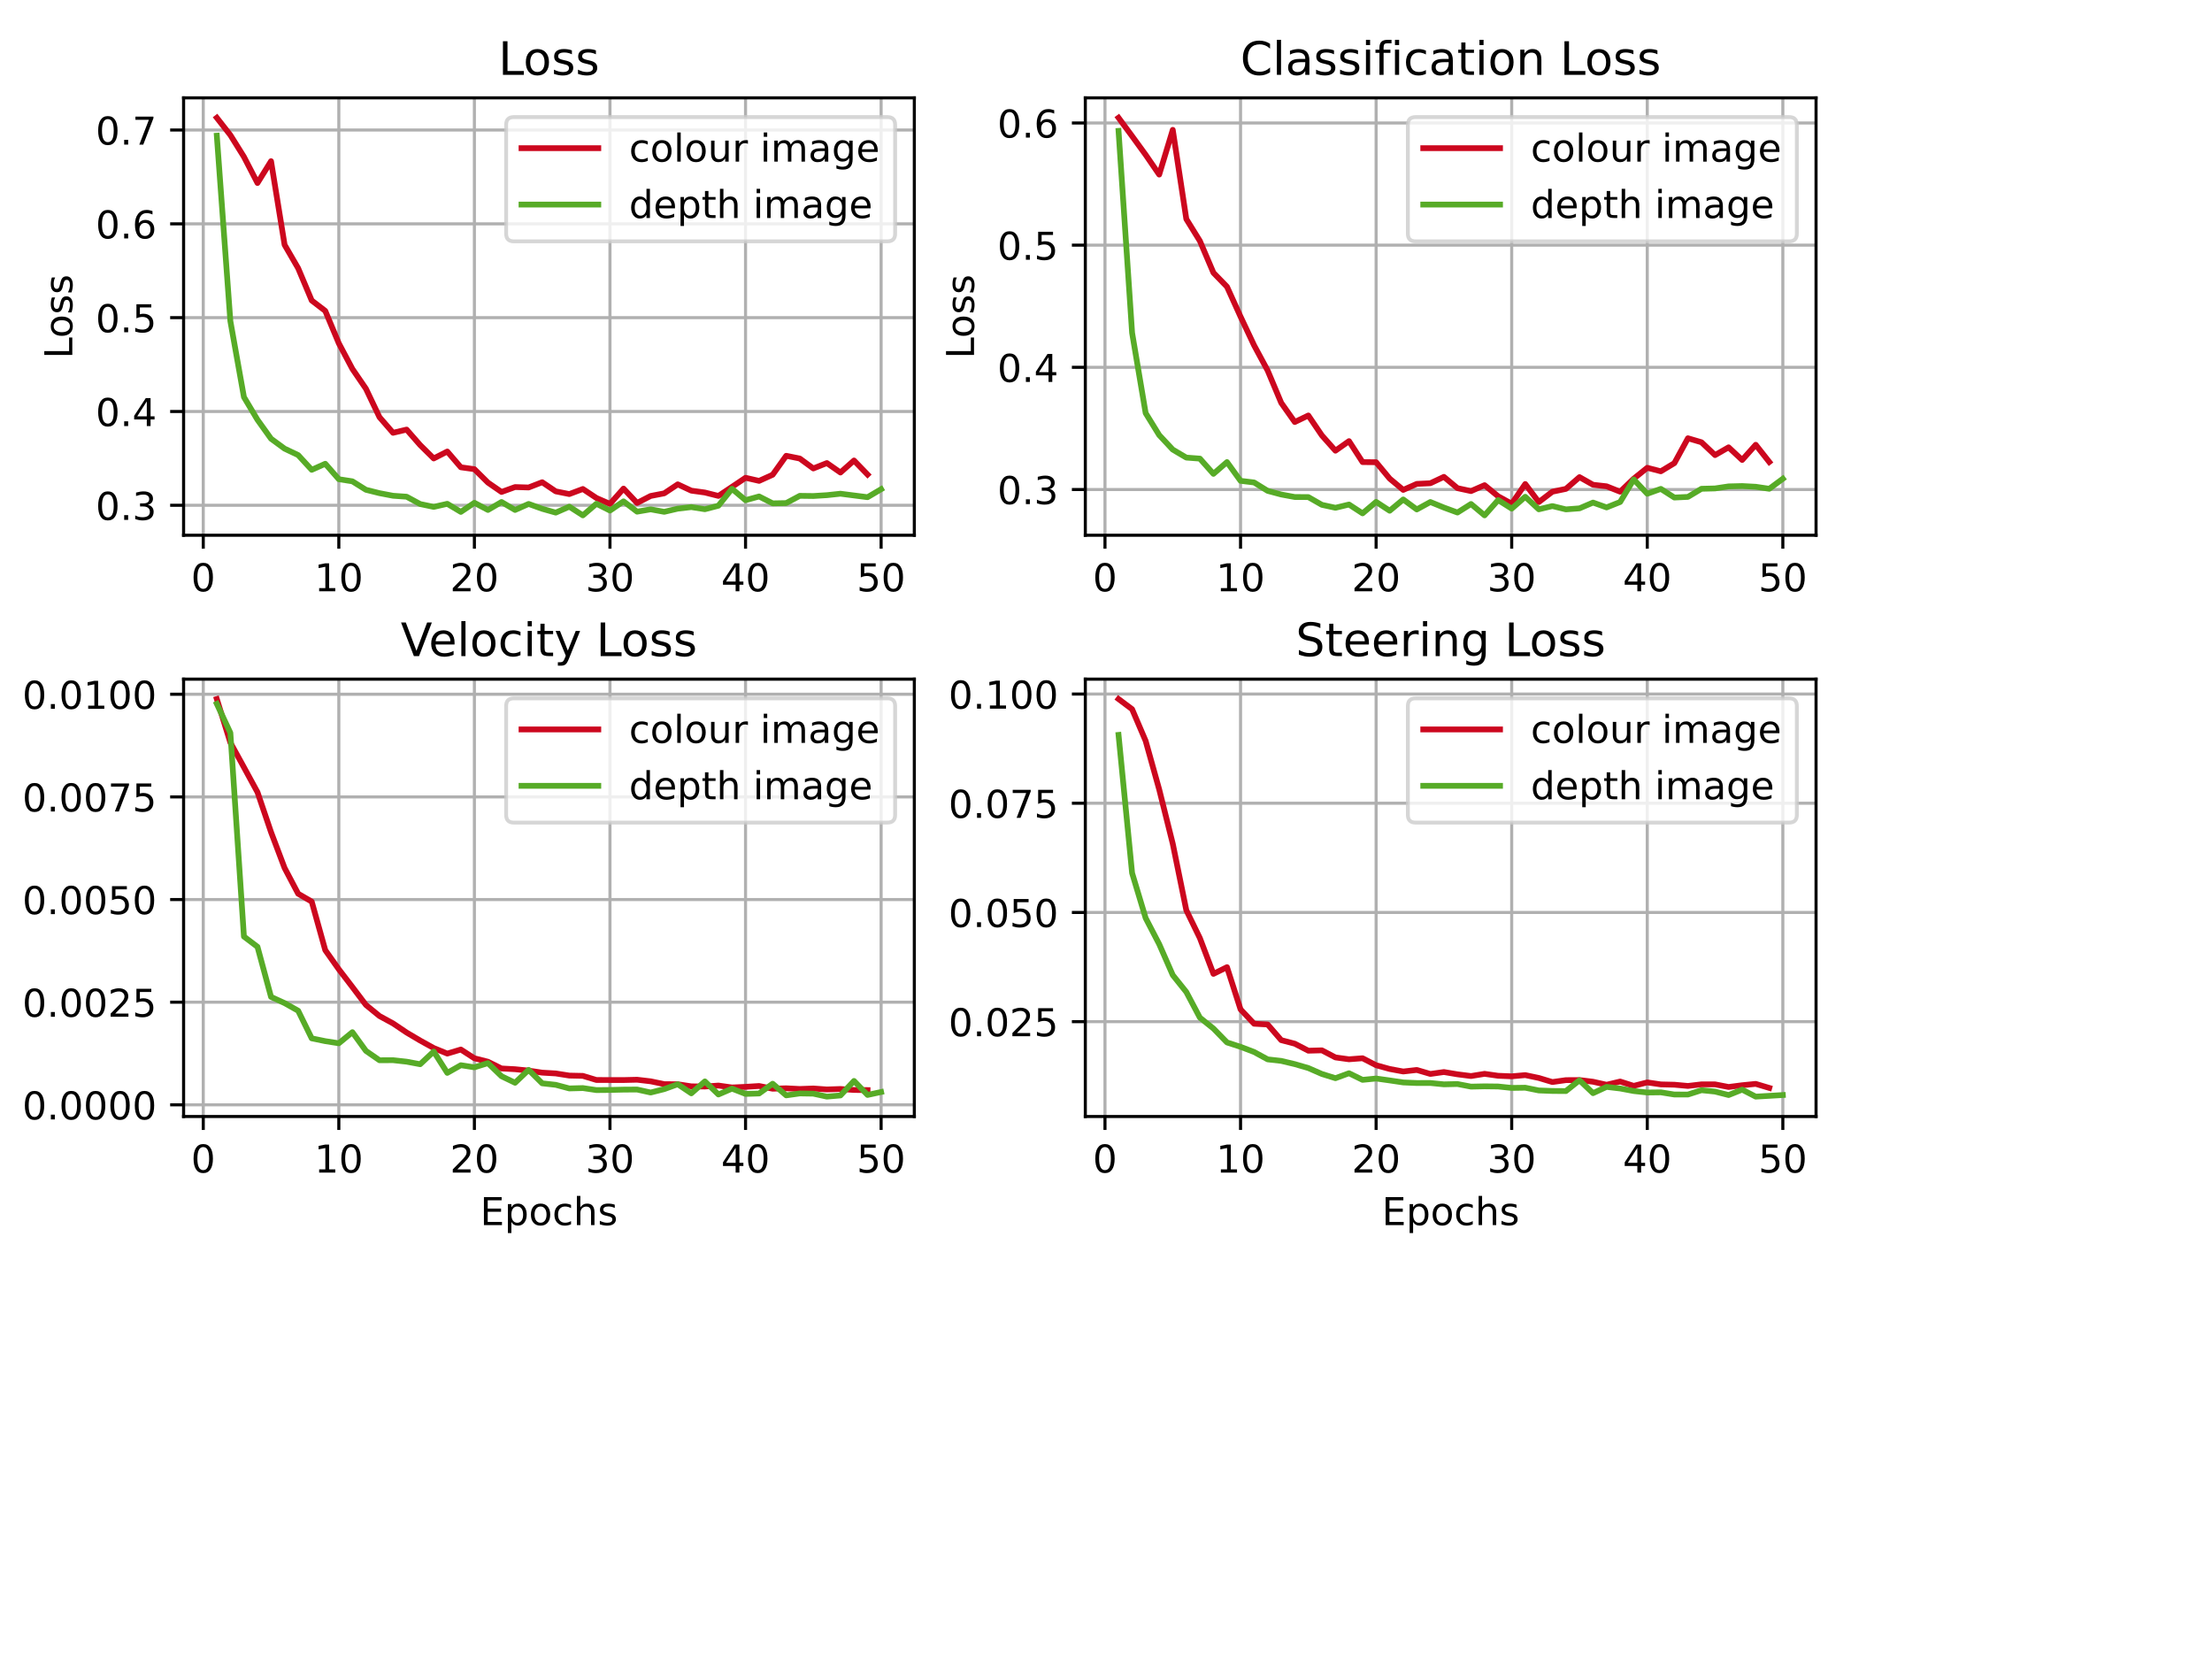 <?xml version="1.0" encoding="utf-8" standalone="no"?>
<!DOCTYPE svg PUBLIC "-//W3C//DTD SVG 1.1//EN"
  "http://www.w3.org/Graphics/SVG/1.1/DTD/svg11.dtd">
<!-- Created with matplotlib (https://matplotlib.org/) -->
<svg height="432pt" version="1.1" viewBox="0 0 576 432" width="576pt" xmlns="http://www.w3.org/2000/svg" xmlns:xlink="http://www.w3.org/1999/xlink">
 <defs>
  <style type="text/css">
*{stroke-linecap:butt;stroke-linejoin:round;}
  </style>
 </defs>
 <g id="figure_1">
  <g id="patch_1">
   <path d="M 0 432 
L 576 432 
L 576 0 
L 0 0 
z
" style="fill:#ffffff;"/>
  </g>
  <g id="axes_1">
   <g id="patch_2">
    <path d="M 47.808 139.377 
L 238.089 139.377 
L 238.089 25.488 
L 47.808 25.488 
z
" style="fill:#ffffff;"/>
   </g>
   <g id="matplotlib.axis_1">
    <g id="xtick_1">
     <g id="line2d_1">
      <path clip-path="url(#p601c95cc30)" d="M 52.927 139.377 
L 52.927 25.488 
" style="fill:none;stroke:#b0b0b0;stroke-linecap:square;stroke-width:0.8;"/>
     </g>
     <g id="line2d_2">
      <defs>
       <path d="M 0 0 
L 0 3.5 
" id="m06c468451a" style="stroke:#000000;stroke-width:0.8;"/>
      </defs>
      <g>
       <use style="stroke:#000000;stroke-width:0.8;" x="52.927" xlink:href="#m06c468451a" y="139.377"/>
      </g>
     </g>
     <g id="text_1">
      <!-- 0 -->
      <defs>
       <path d="M 31.781 66.406 
Q 24.172 66.406 20.328 58.906 
Q 16.5 51.422 16.5 36.375 
Q 16.5 21.391 20.328 13.891 
Q 24.172 6.391 31.781 6.391 
Q 39.453 6.391 43.281 13.891 
Q 47.125 21.391 47.125 36.375 
Q 47.125 51.422 43.281 58.906 
Q 39.453 66.406 31.781 66.406 
z
M 31.781 74.219 
Q 44.047 74.219 50.516 64.516 
Q 56.984 54.828 56.984 36.375 
Q 56.984 17.969 50.516 8.266 
Q 44.047 -1.422 31.781 -1.422 
Q 19.531 -1.422 13.062 8.266 
Q 6.594 17.969 6.594 36.375 
Q 6.594 54.828 13.062 64.516 
Q 19.531 74.219 31.781 74.219 
z
" id="DejaVuSans-48"/>
      </defs>
      <g transform="translate(49.746 153.976)scale(0.1 -0.1)">
       <use xlink:href="#DejaVuSans-48"/>
      </g>
     </g>
    </g>
    <g id="xtick_2">
     <g id="line2d_3">
      <path clip-path="url(#p601c95cc30)" d="M 88.229 139.377 
L 88.229 25.488 
" style="fill:none;stroke:#b0b0b0;stroke-linecap:square;stroke-width:0.8;"/>
     </g>
     <g id="line2d_4">
      <g>
       <use style="stroke:#000000;stroke-width:0.8;" x="88.229" xlink:href="#m06c468451a" y="139.377"/>
      </g>
     </g>
     <g id="text_2">
      <!-- 10 -->
      <defs>
       <path d="M 12.406 8.297 
L 28.516 8.297 
L 28.516 63.922 
L 10.984 60.406 
L 10.984 69.391 
L 28.422 72.906 
L 38.281 72.906 
L 38.281 8.297 
L 54.391 8.297 
L 54.391 0 
L 12.406 0 
z
" id="DejaVuSans-49"/>
      </defs>
      <g transform="translate(81.867 153.976)scale(0.1 -0.1)">
       <use xlink:href="#DejaVuSans-49"/>
       <use x="63.623" xlink:href="#DejaVuSans-48"/>
      </g>
     </g>
    </g>
    <g id="xtick_3">
     <g id="line2d_5">
      <path clip-path="url(#p601c95cc30)" d="M 123.532 139.377 
L 123.532 25.488 
" style="fill:none;stroke:#b0b0b0;stroke-linecap:square;stroke-width:0.8;"/>
     </g>
     <g id="line2d_6">
      <g>
       <use style="stroke:#000000;stroke-width:0.8;" x="123.532" xlink:href="#m06c468451a" y="139.377"/>
      </g>
     </g>
     <g id="text_3">
      <!-- 20 -->
      <defs>
       <path d="M 19.188 8.297 
L 53.609 8.297 
L 53.609 0 
L 7.328 0 
L 7.328 8.297 
Q 12.938 14.109 22.625 23.891 
Q 32.328 33.688 34.812 36.531 
Q 39.547 41.844 41.422 45.531 
Q 43.312 49.219 43.312 52.781 
Q 43.312 58.594 39.234 62.25 
Q 35.156 65.922 28.609 65.922 
Q 23.969 65.922 18.812 64.312 
Q 13.672 62.703 7.812 59.422 
L 7.812 69.391 
Q 13.766 71.781 18.938 73 
Q 24.125 74.219 28.422 74.219 
Q 39.75 74.219 46.484 68.547 
Q 53.219 62.891 53.219 53.422 
Q 53.219 48.922 51.531 44.891 
Q 49.859 40.875 45.406 35.406 
Q 44.188 33.984 37.641 27.219 
Q 31.109 20.453 19.188 8.297 
z
" id="DejaVuSans-50"/>
      </defs>
      <g transform="translate(117.17 153.976)scale(0.1 -0.1)">
       <use xlink:href="#DejaVuSans-50"/>
       <use x="63.623" xlink:href="#DejaVuSans-48"/>
      </g>
     </g>
    </g>
    <g id="xtick_4">
     <g id="line2d_7">
      <path clip-path="url(#p601c95cc30)" d="M 158.835 139.377 
L 158.835 25.488 
" style="fill:none;stroke:#b0b0b0;stroke-linecap:square;stroke-width:0.8;"/>
     </g>
     <g id="line2d_8">
      <g>
       <use style="stroke:#000000;stroke-width:0.8;" x="158.835" xlink:href="#m06c468451a" y="139.377"/>
      </g>
     </g>
     <g id="text_4">
      <!-- 30 -->
      <defs>
       <path d="M 40.578 39.312 
Q 47.656 37.797 51.625 33 
Q 55.609 28.219 55.609 21.188 
Q 55.609 10.406 48.188 4.484 
Q 40.766 -1.422 27.094 -1.422 
Q 22.516 -1.422 17.656 -0.516 
Q 12.797 0.391 7.625 2.203 
L 7.625 11.719 
Q 11.719 9.328 16.594 8.109 
Q 21.484 6.891 26.812 6.891 
Q 36.078 6.891 40.938 10.547 
Q 45.797 14.203 45.797 21.188 
Q 45.797 27.641 41.281 31.266 
Q 36.766 34.906 28.719 34.906 
L 20.219 34.906 
L 20.219 43.016 
L 29.109 43.016 
Q 36.375 43.016 40.234 45.922 
Q 44.094 48.828 44.094 54.297 
Q 44.094 59.906 40.109 62.906 
Q 36.141 65.922 28.719 65.922 
Q 24.656 65.922 20.016 65.031 
Q 15.375 64.156 9.812 62.312 
L 9.812 71.094 
Q 15.438 72.656 20.344 73.438 
Q 25.25 74.219 29.594 74.219 
Q 40.828 74.219 47.359 69.109 
Q 53.906 64.016 53.906 55.328 
Q 53.906 49.266 50.438 45.094 
Q 46.969 40.922 40.578 39.312 
z
" id="DejaVuSans-51"/>
      </defs>
      <g transform="translate(152.472 153.976)scale(0.1 -0.1)">
       <use xlink:href="#DejaVuSans-51"/>
       <use x="63.623" xlink:href="#DejaVuSans-48"/>
      </g>
     </g>
    </g>
    <g id="xtick_5">
     <g id="line2d_9">
      <path clip-path="url(#p601c95cc30)" d="M 194.137 139.377 
L 194.137 25.488 
" style="fill:none;stroke:#b0b0b0;stroke-linecap:square;stroke-width:0.8;"/>
     </g>
     <g id="line2d_10">
      <g>
       <use style="stroke:#000000;stroke-width:0.8;" x="194.137" xlink:href="#m06c468451a" y="139.377"/>
      </g>
     </g>
     <g id="text_5">
      <!-- 40 -->
      <defs>
       <path d="M 37.797 64.312 
L 12.891 25.391 
L 37.797 25.391 
z
M 35.203 72.906 
L 47.609 72.906 
L 47.609 25.391 
L 58.016 25.391 
L 58.016 17.188 
L 47.609 17.188 
L 47.609 0 
L 37.797 0 
L 37.797 17.188 
L 4.891 17.188 
L 4.891 26.703 
z
" id="DejaVuSans-52"/>
      </defs>
      <g transform="translate(187.775 153.976)scale(0.1 -0.1)">
       <use xlink:href="#DejaVuSans-52"/>
       <use x="63.623" xlink:href="#DejaVuSans-48"/>
      </g>
     </g>
    </g>
    <g id="xtick_6">
     <g id="line2d_11">
      <path clip-path="url(#p601c95cc30)" d="M 229.44 139.377 
L 229.44 25.488 
" style="fill:none;stroke:#b0b0b0;stroke-linecap:square;stroke-width:0.8;"/>
     </g>
     <g id="line2d_12">
      <g>
       <use style="stroke:#000000;stroke-width:0.8;" x="229.44" xlink:href="#m06c468451a" y="139.377"/>
      </g>
     </g>
     <g id="text_6">
      <!-- 50 -->
      <defs>
       <path d="M 10.797 72.906 
L 49.516 72.906 
L 49.516 64.594 
L 19.828 64.594 
L 19.828 46.734 
Q 21.969 47.469 24.109 47.828 
Q 26.266 48.188 28.422 48.188 
Q 40.625 48.188 47.75 41.5 
Q 54.891 34.812 54.891 23.391 
Q 54.891 11.625 47.562 5.094 
Q 40.234 -1.422 26.906 -1.422 
Q 22.312 -1.422 17.547 -0.641 
Q 12.797 0.141 7.719 1.703 
L 7.719 11.625 
Q 12.109 9.234 16.797 8.062 
Q 21.484 6.891 26.703 6.891 
Q 35.156 6.891 40.078 11.328 
Q 45.016 15.766 45.016 23.391 
Q 45.016 31 40.078 35.438 
Q 35.156 39.891 26.703 39.891 
Q 22.75 39.891 18.812 39.016 
Q 14.891 38.141 10.797 36.281 
z
" id="DejaVuSans-53"/>
      </defs>
      <g transform="translate(223.077 153.976)scale(0.1 -0.1)">
       <use xlink:href="#DejaVuSans-53"/>
       <use x="63.623" xlink:href="#DejaVuSans-48"/>
      </g>
     </g>
    </g>
   </g>
   <g id="matplotlib.axis_2">
    <g id="ytick_1">
     <g id="line2d_13">
      <path clip-path="url(#p601c95cc30)" d="M 47.808 131.579 
L 238.089 131.579 
" style="fill:none;stroke:#b0b0b0;stroke-linecap:square;stroke-width:0.8;"/>
     </g>
     <g id="line2d_14">
      <defs>
       <path d="M 0 0 
L -3.5 0 
" id="m8986060aa9" style="stroke:#000000;stroke-width:0.8;"/>
      </defs>
      <g>
       <use style="stroke:#000000;stroke-width:0.8;" x="47.808" xlink:href="#m8986060aa9" y="131.579"/>
      </g>
     </g>
     <g id="text_7">
      <!-- 0.3 -->
      <defs>
       <path d="M 10.688 12.406 
L 21 12.406 
L 21 0 
L 10.688 0 
z
" id="DejaVuSans-46"/>
      </defs>
      <g transform="translate(24.905 135.378)scale(0.1 -0.1)">
       <use xlink:href="#DejaVuSans-48"/>
       <use x="63.623" xlink:href="#DejaVuSans-46"/>
       <use x="95.41" xlink:href="#DejaVuSans-51"/>
      </g>
     </g>
    </g>
    <g id="ytick_2">
     <g id="line2d_15">
      <path clip-path="url(#p601c95cc30)" d="M 47.808 107.148 
L 238.089 107.148 
" style="fill:none;stroke:#b0b0b0;stroke-linecap:square;stroke-width:0.8;"/>
     </g>
     <g id="line2d_16">
      <g>
       <use style="stroke:#000000;stroke-width:0.8;" x="47.808" xlink:href="#m8986060aa9" y="107.148"/>
      </g>
     </g>
     <g id="text_8">
      <!-- 0.4 -->
      <g transform="translate(24.905 110.948)scale(0.1 -0.1)">
       <use xlink:href="#DejaVuSans-48"/>
       <use x="63.623" xlink:href="#DejaVuSans-46"/>
       <use x="95.41" xlink:href="#DejaVuSans-52"/>
      </g>
     </g>
    </g>
    <g id="ytick_3">
     <g id="line2d_17">
      <path clip-path="url(#p601c95cc30)" d="M 47.808 82.717 
L 238.089 82.717 
" style="fill:none;stroke:#b0b0b0;stroke-linecap:square;stroke-width:0.8;"/>
     </g>
     <g id="line2d_18">
      <g>
       <use style="stroke:#000000;stroke-width:0.8;" x="47.808" xlink:href="#m8986060aa9" y="82.717"/>
      </g>
     </g>
     <g id="text_9">
      <!-- 0.5 -->
      <g transform="translate(24.905 86.517)scale(0.1 -0.1)">
       <use xlink:href="#DejaVuSans-48"/>
       <use x="63.623" xlink:href="#DejaVuSans-46"/>
       <use x="95.41" xlink:href="#DejaVuSans-53"/>
      </g>
     </g>
    </g>
    <g id="ytick_4">
     <g id="line2d_19">
      <path clip-path="url(#p601c95cc30)" d="M 47.808 58.287 
L 238.089 58.287 
" style="fill:none;stroke:#b0b0b0;stroke-linecap:square;stroke-width:0.8;"/>
     </g>
     <g id="line2d_20">
      <g>
       <use style="stroke:#000000;stroke-width:0.8;" x="47.808" xlink:href="#m8986060aa9" y="58.287"/>
      </g>
     </g>
     <g id="text_10">
      <!-- 0.6 -->
      <defs>
       <path d="M 33.016 40.375 
Q 26.375 40.375 22.484 35.828 
Q 18.609 31.297 18.609 23.391 
Q 18.609 15.531 22.484 10.953 
Q 26.375 6.391 33.016 6.391 
Q 39.656 6.391 43.531 10.953 
Q 47.406 15.531 47.406 23.391 
Q 47.406 31.297 43.531 35.828 
Q 39.656 40.375 33.016 40.375 
z
M 52.594 71.297 
L 52.594 62.312 
Q 48.875 64.062 45.094 64.984 
Q 41.312 65.922 37.594 65.922 
Q 27.828 65.922 22.672 59.328 
Q 17.531 52.734 16.797 39.406 
Q 19.672 43.656 24.016 45.922 
Q 28.375 48.188 33.594 48.188 
Q 44.578 48.188 50.953 41.516 
Q 57.328 34.859 57.328 23.391 
Q 57.328 12.156 50.688 5.359 
Q 44.047 -1.422 33.016 -1.422 
Q 20.359 -1.422 13.672 8.266 
Q 6.984 17.969 6.984 36.375 
Q 6.984 53.656 15.188 63.938 
Q 23.391 74.219 37.203 74.219 
Q 40.922 74.219 44.703 73.484 
Q 48.484 72.75 52.594 71.297 
z
" id="DejaVuSans-54"/>
      </defs>
      <g transform="translate(24.905 62.086)scale(0.1 -0.1)">
       <use xlink:href="#DejaVuSans-48"/>
       <use x="63.623" xlink:href="#DejaVuSans-46"/>
       <use x="95.41" xlink:href="#DejaVuSans-54"/>
      </g>
     </g>
    </g>
    <g id="ytick_5">
     <g id="line2d_21">
      <path clip-path="url(#p601c95cc30)" d="M 47.808 33.856 
L 238.089 33.856 
" style="fill:none;stroke:#b0b0b0;stroke-linecap:square;stroke-width:0.8;"/>
     </g>
     <g id="line2d_22">
      <g>
       <use style="stroke:#000000;stroke-width:0.8;" x="47.808" xlink:href="#m8986060aa9" y="33.856"/>
      </g>
     </g>
     <g id="text_11">
      <!-- 0.7 -->
      <defs>
       <path d="M 8.203 72.906 
L 55.078 72.906 
L 55.078 68.703 
L 28.609 0 
L 18.312 0 
L 43.219 64.594 
L 8.203 64.594 
z
" id="DejaVuSans-55"/>
      </defs>
      <g transform="translate(24.905 37.655)scale(0.1 -0.1)">
       <use xlink:href="#DejaVuSans-48"/>
       <use x="63.623" xlink:href="#DejaVuSans-46"/>
       <use x="95.41" xlink:href="#DejaVuSans-55"/>
      </g>
     </g>
    </g>
    <g id="text_12">
     <!-- Loss -->
     <defs>
      <path d="M 9.812 72.906 
L 19.672 72.906 
L 19.672 8.297 
L 55.172 8.297 
L 55.172 0 
L 9.812 0 
z
" id="DejaVuSans-76"/>
      <path d="M 30.609 48.391 
Q 23.391 48.391 19.188 42.75 
Q 14.984 37.109 14.984 27.297 
Q 14.984 17.484 19.156 11.844 
Q 23.344 6.203 30.609 6.203 
Q 37.797 6.203 41.984 11.859 
Q 46.188 17.531 46.188 27.297 
Q 46.188 37.016 41.984 42.703 
Q 37.797 48.391 30.609 48.391 
z
M 30.609 56 
Q 42.328 56 49.016 48.375 
Q 55.719 40.766 55.719 27.297 
Q 55.719 13.875 49.016 6.219 
Q 42.328 -1.422 30.609 -1.422 
Q 18.844 -1.422 12.172 6.219 
Q 5.516 13.875 5.516 27.297 
Q 5.516 40.766 12.172 48.375 
Q 18.844 56 30.609 56 
z
" id="DejaVuSans-111"/>
      <path d="M 44.281 53.078 
L 44.281 44.578 
Q 40.484 46.531 36.375 47.5 
Q 32.281 48.484 27.875 48.484 
Q 21.188 48.484 17.844 46.438 
Q 14.5 44.391 14.5 40.281 
Q 14.5 37.156 16.891 35.375 
Q 19.281 33.594 26.516 31.984 
L 29.594 31.297 
Q 39.156 29.25 43.188 25.516 
Q 47.219 21.781 47.219 15.094 
Q 47.219 7.469 41.188 3.016 
Q 35.156 -1.422 24.609 -1.422 
Q 20.219 -1.422 15.453 -0.562 
Q 10.688 0.297 5.422 2 
L 5.422 11.281 
Q 10.406 8.688 15.234 7.391 
Q 20.062 6.109 24.812 6.109 
Q 31.156 6.109 34.562 8.281 
Q 37.984 10.453 37.984 14.406 
Q 37.984 18.062 35.516 20.016 
Q 33.062 21.969 24.703 23.781 
L 21.578 24.516 
Q 13.234 26.266 9.516 29.906 
Q 5.812 33.547 5.812 39.891 
Q 5.812 47.609 11.281 51.797 
Q 16.75 56 26.812 56 
Q 31.781 56 36.172 55.266 
Q 40.578 54.547 44.281 53.078 
z
" id="DejaVuSans-115"/>
     </defs>
     <g transform="translate(18.825 93.4)rotate(-90)scale(0.1 -0.1)">
      <use xlink:href="#DejaVuSans-76"/>
      <use x="53.963" xlink:href="#DejaVuSans-111"/>
      <use x="115.145" xlink:href="#DejaVuSans-115"/>
      <use x="167.244" xlink:href="#DejaVuSans-115"/>
     </g>
    </g>
   </g>
   <g id="line2d_23">
    <path clip-path="url(#p601c95cc30)" d="M 56.457 30.665 
L 59.987 35.177 
L 63.518 40.836 
L 67.048 47.654 
L 70.578 41.972 
L 74.108 63.754 
L 77.639 69.851 
L 81.169 78.248 
L 84.699 80.957 
L 88.229 89.402 
L 91.76 96.064 
L 95.29 101.226 
L 98.82 108.634 
L 102.351 112.699 
L 105.881 111.864 
L 109.411 115.894 
L 112.941 119.379 
L 116.472 117.573 
L 120.002 121.68 
L 123.532 122.173 
L 127.062 125.668 
L 130.593 128.104 
L 134.123 126.829 
L 137.653 126.937 
L 141.183 125.571 
L 144.714 127.948 
L 148.244 128.653 
L 151.774 127.331 
L 155.304 129.674 
L 158.835 131.209 
L 162.365 127.228 
L 165.895 130.969 
L 169.426 129.148 
L 172.956 128.466 
L 176.486 126.12 
L 180.016 127.765 
L 183.547 128.248 
L 187.077 129.137 
L 190.607 126.783 
L 194.137 124.412 
L 197.668 125.22 
L 201.198 123.623 
L 204.728 118.687 
L 208.258 119.399 
L 211.789 121.982 
L 215.319 120.578 
L 218.849 123.046 
L 222.379 119.913 
L 225.91 123.568 
" style="fill:none;stroke:#cc071e;stroke-linecap:square;stroke-width:1.5;"/>
   </g>
   <g id="line2d_24">
    <path clip-path="url(#p601c95cc30)" d="M 56.457 35.333 
L 59.987 83.609 
L 63.518 103.391 
L 67.048 109.309 
L 70.578 114.242 
L 74.108 116.828 
L 77.639 118.5 
L 81.169 122.338 
L 84.699 120.761 
L 88.229 124.785 
L 91.76 125.334 
L 95.29 127.54 
L 98.82 128.418 
L 102.351 129.095 
L 105.881 129.341 
L 109.411 131.251 
L 112.941 131.992 
L 116.472 131.189 
L 120.002 133.295 
L 123.532 130.928 
L 127.062 132.789 
L 130.593 130.72 
L 134.123 132.79 
L 137.653 131.222 
L 141.183 132.489 
L 144.714 133.485 
L 148.244 131.935 
L 151.774 134.2 
L 155.304 131.178 
L 158.835 132.945 
L 162.365 130.552 
L 165.895 133.238 
L 169.426 132.631 
L 172.956 133.278 
L 176.486 132.454 
L 180.016 132.045 
L 183.547 132.601 
L 187.077 131.683 
L 190.607 127.277 
L 194.137 130.246 
L 197.668 129.277 
L 201.198 131.068 
L 204.728 131.001 
L 208.258 129.114 
L 211.789 129.16 
L 215.319 128.941 
L 218.849 128.561 
L 222.379 129.017 
L 225.91 129.468 
L 229.44 127.386 
" style="fill:none;stroke:#57ab27;stroke-linecap:square;stroke-width:1.5;"/>
   </g>
   <g id="patch_3">
    <path d="M 47.808 139.377 
L 47.808 25.488 
" style="fill:none;stroke:#000000;stroke-linecap:square;stroke-linejoin:miter;stroke-width:0.8;"/>
   </g>
   <g id="patch_4">
    <path d="M 238.089 139.377 
L 238.089 25.488 
" style="fill:none;stroke:#000000;stroke-linecap:square;stroke-linejoin:miter;stroke-width:0.8;"/>
   </g>
   <g id="patch_5">
    <path d="M 47.808 139.377 
L 238.089 139.377 
" style="fill:none;stroke:#000000;stroke-linecap:square;stroke-linejoin:miter;stroke-width:0.8;"/>
   </g>
   <g id="patch_6">
    <path d="M 47.808 25.488 
L 238.089 25.488 
" style="fill:none;stroke:#000000;stroke-linecap:square;stroke-linejoin:miter;stroke-width:0.8;"/>
   </g>
   <g id="text_13">
    <!-- Loss -->
    <g transform="translate(129.788 19.488)scale(0.12 -0.12)">
     <use xlink:href="#DejaVuSans-76"/>
     <use x="53.963" xlink:href="#DejaVuSans-111"/>
     <use x="115.145" xlink:href="#DejaVuSans-115"/>
     <use x="167.244" xlink:href="#DejaVuSans-115"/>
    </g>
   </g>
   <g id="legend_1">
    <g id="patch_7">
     <path d="M 133.8 62.844 
L 231.089 62.844 
Q 233.089 62.844 233.089 60.844 
L 233.089 32.488 
Q 233.089 30.488 231.089 30.488 
L 133.8 30.488 
Q 131.8 30.488 131.8 32.488 
L 131.8 60.844 
Q 131.8 62.844 133.8 62.844 
z
" style="fill:#ffffff;opacity:0.8;stroke:#cccccc;stroke-linejoin:miter;"/>
    </g>
    <g id="line2d_25">
     <path d="M 135.8 38.586 
L 155.8 38.586 
" style="fill:none;stroke:#cc071e;stroke-linecap:square;stroke-width:1.5;"/>
    </g>
    <g id="line2d_26"/>
    <g id="text_14">
     <!-- colour image -->
     <defs>
      <path d="M 48.781 52.594 
L 48.781 44.188 
Q 44.969 46.297 41.141 47.344 
Q 37.312 48.391 33.406 48.391 
Q 24.656 48.391 19.812 42.844 
Q 14.984 37.312 14.984 27.297 
Q 14.984 17.281 19.812 11.734 
Q 24.656 6.203 33.406 6.203 
Q 37.312 6.203 41.141 7.25 
Q 44.969 8.297 48.781 10.406 
L 48.781 2.094 
Q 45.016 0.344 40.984 -0.531 
Q 36.969 -1.422 32.422 -1.422 
Q 20.062 -1.422 12.781 6.344 
Q 5.516 14.109 5.516 27.297 
Q 5.516 40.672 12.859 48.328 
Q 20.219 56 33.016 56 
Q 37.156 56 41.109 55.141 
Q 45.062 54.297 48.781 52.594 
z
" id="DejaVuSans-99"/>
      <path d="M 9.422 75.984 
L 18.406 75.984 
L 18.406 0 
L 9.422 0 
z
" id="DejaVuSans-108"/>
      <path d="M 8.5 21.578 
L 8.5 54.688 
L 17.484 54.688 
L 17.484 21.922 
Q 17.484 14.156 20.5 10.266 
Q 23.531 6.391 29.594 6.391 
Q 36.859 6.391 41.078 11.031 
Q 45.312 15.672 45.312 23.688 
L 45.312 54.688 
L 54.297 54.688 
L 54.297 0 
L 45.312 0 
L 45.312 8.406 
Q 42.047 3.422 37.719 1 
Q 33.406 -1.422 27.688 -1.422 
Q 18.266 -1.422 13.375 4.438 
Q 8.5 10.297 8.5 21.578 
z
M 31.109 56 
z
" id="DejaVuSans-117"/>
      <path d="M 41.109 46.297 
Q 39.594 47.172 37.812 47.578 
Q 36.031 48 33.891 48 
Q 26.266 48 22.188 43.047 
Q 18.109 38.094 18.109 28.812 
L 18.109 0 
L 9.078 0 
L 9.078 54.688 
L 18.109 54.688 
L 18.109 46.188 
Q 20.953 51.172 25.484 53.578 
Q 30.031 56 36.531 56 
Q 37.453 56 38.578 55.875 
Q 39.703 55.766 41.062 55.516 
z
" id="DejaVuSans-114"/>
      <path id="DejaVuSans-32"/>
      <path d="M 9.422 54.688 
L 18.406 54.688 
L 18.406 0 
L 9.422 0 
z
M 9.422 75.984 
L 18.406 75.984 
L 18.406 64.594 
L 9.422 64.594 
z
" id="DejaVuSans-105"/>
      <path d="M 52 44.188 
Q 55.375 50.25 60.062 53.125 
Q 64.75 56 71.094 56 
Q 79.641 56 84.281 50.016 
Q 88.922 44.047 88.922 33.016 
L 88.922 0 
L 79.891 0 
L 79.891 32.719 
Q 79.891 40.578 77.094 44.375 
Q 74.312 48.188 68.609 48.188 
Q 61.625 48.188 57.562 43.547 
Q 53.516 38.922 53.516 30.906 
L 53.516 0 
L 44.484 0 
L 44.484 32.719 
Q 44.484 40.625 41.703 44.406 
Q 38.922 48.188 33.109 48.188 
Q 26.219 48.188 22.156 43.531 
Q 18.109 38.875 18.109 30.906 
L 18.109 0 
L 9.078 0 
L 9.078 54.688 
L 18.109 54.688 
L 18.109 46.188 
Q 21.188 51.219 25.484 53.609 
Q 29.781 56 35.688 56 
Q 41.656 56 45.828 52.969 
Q 50 49.953 52 44.188 
z
" id="DejaVuSans-109"/>
      <path d="M 34.281 27.484 
Q 23.391 27.484 19.188 25 
Q 14.984 22.516 14.984 16.5 
Q 14.984 11.719 18.141 8.906 
Q 21.297 6.109 26.703 6.109 
Q 34.188 6.109 38.703 11.406 
Q 43.219 16.703 43.219 25.484 
L 43.219 27.484 
z
M 52.203 31.203 
L 52.203 0 
L 43.219 0 
L 43.219 8.297 
Q 40.141 3.328 35.547 0.953 
Q 30.953 -1.422 24.312 -1.422 
Q 15.922 -1.422 10.953 3.297 
Q 6 8.016 6 15.922 
Q 6 25.141 12.172 29.828 
Q 18.359 34.516 30.609 34.516 
L 43.219 34.516 
L 43.219 35.406 
Q 43.219 41.609 39.141 45 
Q 35.062 48.391 27.688 48.391 
Q 23 48.391 18.547 47.266 
Q 14.109 46.141 10.016 43.891 
L 10.016 52.203 
Q 14.938 54.109 19.578 55.047 
Q 24.219 56 28.609 56 
Q 40.484 56 46.344 49.844 
Q 52.203 43.703 52.203 31.203 
z
" id="DejaVuSans-97"/>
      <path d="M 45.406 27.984 
Q 45.406 37.75 41.375 43.109 
Q 37.359 48.484 30.078 48.484 
Q 22.859 48.484 18.828 43.109 
Q 14.797 37.75 14.797 27.984 
Q 14.797 18.266 18.828 12.891 
Q 22.859 7.516 30.078 7.516 
Q 37.359 7.516 41.375 12.891 
Q 45.406 18.266 45.406 27.984 
z
M 54.391 6.781 
Q 54.391 -7.172 48.188 -13.984 
Q 42 -20.797 29.203 -20.797 
Q 24.469 -20.797 20.266 -20.094 
Q 16.062 -19.391 12.109 -17.922 
L 12.109 -9.188 
Q 16.062 -11.328 19.922 -12.344 
Q 23.781 -13.375 27.781 -13.375 
Q 36.625 -13.375 41.016 -8.766 
Q 45.406 -4.156 45.406 5.172 
L 45.406 9.625 
Q 42.625 4.781 38.281 2.391 
Q 33.938 0 27.875 0 
Q 17.828 0 11.672 7.656 
Q 5.516 15.328 5.516 27.984 
Q 5.516 40.672 11.672 48.328 
Q 17.828 56 27.875 56 
Q 33.938 56 38.281 53.609 
Q 42.625 51.219 45.406 46.391 
L 45.406 54.688 
L 54.391 54.688 
z
" id="DejaVuSans-103"/>
      <path d="M 56.203 29.594 
L 56.203 25.203 
L 14.891 25.203 
Q 15.484 15.922 20.484 11.062 
Q 25.484 6.203 34.422 6.203 
Q 39.594 6.203 44.453 7.469 
Q 49.312 8.734 54.109 11.281 
L 54.109 2.781 
Q 49.266 0.734 44.188 -0.344 
Q 39.109 -1.422 33.891 -1.422 
Q 20.797 -1.422 13.156 6.188 
Q 5.516 13.812 5.516 26.812 
Q 5.516 40.234 12.766 48.109 
Q 20.016 56 32.328 56 
Q 43.359 56 49.781 48.891 
Q 56.203 41.797 56.203 29.594 
z
M 47.219 32.234 
Q 47.125 39.594 43.094 43.984 
Q 39.062 48.391 32.422 48.391 
Q 24.906 48.391 20.391 44.141 
Q 15.875 39.891 15.188 32.172 
z
" id="DejaVuSans-101"/>
     </defs>
     <g transform="translate(163.8 42.086)scale(0.1 -0.1)">
      <use xlink:href="#DejaVuSans-99"/>
      <use x="54.98" xlink:href="#DejaVuSans-111"/>
      <use x="116.162" xlink:href="#DejaVuSans-108"/>
      <use x="143.945" xlink:href="#DejaVuSans-111"/>
      <use x="205.127" xlink:href="#DejaVuSans-117"/>
      <use x="268.506" xlink:href="#DejaVuSans-114"/>
      <use x="309.619" xlink:href="#DejaVuSans-32"/>
      <use x="341.406" xlink:href="#DejaVuSans-105"/>
      <use x="369.189" xlink:href="#DejaVuSans-109"/>
      <use x="466.602" xlink:href="#DejaVuSans-97"/>
      <use x="527.881" xlink:href="#DejaVuSans-103"/>
      <use x="591.357" xlink:href="#DejaVuSans-101"/>
     </g>
    </g>
    <g id="line2d_27">
     <path d="M 135.8 53.265 
L 155.8 53.265 
" style="fill:none;stroke:#57ab27;stroke-linecap:square;stroke-width:1.5;"/>
    </g>
    <g id="line2d_28"/>
    <g id="text_15">
     <!-- depth image -->
     <defs>
      <path d="M 45.406 46.391 
L 45.406 75.984 
L 54.391 75.984 
L 54.391 0 
L 45.406 0 
L 45.406 8.203 
Q 42.578 3.328 38.25 0.953 
Q 33.938 -1.422 27.875 -1.422 
Q 17.969 -1.422 11.734 6.484 
Q 5.516 14.406 5.516 27.297 
Q 5.516 40.188 11.734 48.094 
Q 17.969 56 27.875 56 
Q 33.938 56 38.25 53.625 
Q 42.578 51.266 45.406 46.391 
z
M 14.797 27.297 
Q 14.797 17.391 18.875 11.75 
Q 22.953 6.109 30.078 6.109 
Q 37.203 6.109 41.297 11.75 
Q 45.406 17.391 45.406 27.297 
Q 45.406 37.203 41.297 42.844 
Q 37.203 48.484 30.078 48.484 
Q 22.953 48.484 18.875 42.844 
Q 14.797 37.203 14.797 27.297 
z
" id="DejaVuSans-100"/>
      <path d="M 18.109 8.203 
L 18.109 -20.797 
L 9.078 -20.797 
L 9.078 54.688 
L 18.109 54.688 
L 18.109 46.391 
Q 20.953 51.266 25.266 53.625 
Q 29.594 56 35.594 56 
Q 45.562 56 51.781 48.094 
Q 58.016 40.188 58.016 27.297 
Q 58.016 14.406 51.781 6.484 
Q 45.562 -1.422 35.594 -1.422 
Q 29.594 -1.422 25.266 0.953 
Q 20.953 3.328 18.109 8.203 
z
M 48.688 27.297 
Q 48.688 37.203 44.609 42.844 
Q 40.531 48.484 33.406 48.484 
Q 26.266 48.484 22.188 42.844 
Q 18.109 37.203 18.109 27.297 
Q 18.109 17.391 22.188 11.75 
Q 26.266 6.109 33.406 6.109 
Q 40.531 6.109 44.609 11.75 
Q 48.688 17.391 48.688 27.297 
z
" id="DejaVuSans-112"/>
      <path d="M 18.312 70.219 
L 18.312 54.688 
L 36.812 54.688 
L 36.812 47.703 
L 18.312 47.703 
L 18.312 18.016 
Q 18.312 11.328 20.141 9.422 
Q 21.969 7.516 27.594 7.516 
L 36.812 7.516 
L 36.812 0 
L 27.594 0 
Q 17.188 0 13.234 3.875 
Q 9.281 7.766 9.281 18.016 
L 9.281 47.703 
L 2.688 47.703 
L 2.688 54.688 
L 9.281 54.688 
L 9.281 70.219 
z
" id="DejaVuSans-116"/>
      <path d="M 54.891 33.016 
L 54.891 0 
L 45.906 0 
L 45.906 32.719 
Q 45.906 40.484 42.875 44.328 
Q 39.844 48.188 33.797 48.188 
Q 26.516 48.188 22.312 43.547 
Q 18.109 38.922 18.109 30.906 
L 18.109 0 
L 9.078 0 
L 9.078 75.984 
L 18.109 75.984 
L 18.109 46.188 
Q 21.344 51.125 25.703 53.562 
Q 30.078 56 35.797 56 
Q 45.219 56 50.047 50.172 
Q 54.891 44.344 54.891 33.016 
z
" id="DejaVuSans-104"/>
     </defs>
     <g transform="translate(163.8 56.765)scale(0.1 -0.1)">
      <use xlink:href="#DejaVuSans-100"/>
      <use x="63.477" xlink:href="#DejaVuSans-101"/>
      <use x="125" xlink:href="#DejaVuSans-112"/>
      <use x="188.477" xlink:href="#DejaVuSans-116"/>
      <use x="227.686" xlink:href="#DejaVuSans-104"/>
      <use x="291.064" xlink:href="#DejaVuSans-32"/>
      <use x="322.852" xlink:href="#DejaVuSans-105"/>
      <use x="350.635" xlink:href="#DejaVuSans-109"/>
      <use x="448.047" xlink:href="#DejaVuSans-97"/>
      <use x="509.326" xlink:href="#DejaVuSans-103"/>
      <use x="572.803" xlink:href="#DejaVuSans-101"/>
     </g>
    </g>
   </g>
  </g>
  <g id="axes_2">
   <g id="patch_8">
    <path d="M 282.615 139.377 
L 472.896 139.377 
L 472.896 25.488 
L 282.615 25.488 
z
" style="fill:#ffffff;"/>
   </g>
   <g id="matplotlib.axis_3">
    <g id="xtick_7">
     <g id="line2d_29">
      <path clip-path="url(#p2953d4d319)" d="M 287.734 139.377 
L 287.734 25.488 
" style="fill:none;stroke:#b0b0b0;stroke-linecap:square;stroke-width:0.8;"/>
     </g>
     <g id="line2d_30">
      <g>
       <use style="stroke:#000000;stroke-width:0.8;" x="287.734" xlink:href="#m06c468451a" y="139.377"/>
      </g>
     </g>
     <g id="text_16">
      <!-- 0 -->
      <g transform="translate(284.553 153.976)scale(0.1 -0.1)">
       <use xlink:href="#DejaVuSans-48"/>
      </g>
     </g>
    </g>
    <g id="xtick_8">
     <g id="line2d_31">
      <path clip-path="url(#p2953d4d319)" d="M 323.036 139.377 
L 323.036 25.488 
" style="fill:none;stroke:#b0b0b0;stroke-linecap:square;stroke-width:0.8;"/>
     </g>
     <g id="line2d_32">
      <g>
       <use style="stroke:#000000;stroke-width:0.8;" x="323.036" xlink:href="#m06c468451a" y="139.377"/>
      </g>
     </g>
     <g id="text_17">
      <!-- 10 -->
      <g transform="translate(316.674 153.976)scale(0.1 -0.1)">
       <use xlink:href="#DejaVuSans-49"/>
       <use x="63.623" xlink:href="#DejaVuSans-48"/>
      </g>
     </g>
    </g>
    <g id="xtick_9">
     <g id="line2d_33">
      <path clip-path="url(#p2953d4d319)" d="M 358.339 139.377 
L 358.339 25.488 
" style="fill:none;stroke:#b0b0b0;stroke-linecap:square;stroke-width:0.8;"/>
     </g>
     <g id="line2d_34">
      <g>
       <use style="stroke:#000000;stroke-width:0.8;" x="358.339" xlink:href="#m06c468451a" y="139.377"/>
      </g>
     </g>
     <g id="text_18">
      <!-- 20 -->
      <g transform="translate(351.977 153.976)scale(0.1 -0.1)">
       <use xlink:href="#DejaVuSans-50"/>
       <use x="63.623" xlink:href="#DejaVuSans-48"/>
      </g>
     </g>
    </g>
    <g id="xtick_10">
     <g id="line2d_35">
      <path clip-path="url(#p2953d4d319)" d="M 393.642 139.377 
L 393.642 25.488 
" style="fill:none;stroke:#b0b0b0;stroke-linecap:square;stroke-width:0.8;"/>
     </g>
     <g id="line2d_36">
      <g>
       <use style="stroke:#000000;stroke-width:0.8;" x="393.642" xlink:href="#m06c468451a" y="139.377"/>
      </g>
     </g>
     <g id="text_19">
      <!-- 30 -->
      <g transform="translate(387.279 153.976)scale(0.1 -0.1)">
       <use xlink:href="#DejaVuSans-51"/>
       <use x="63.623" xlink:href="#DejaVuSans-48"/>
      </g>
     </g>
    </g>
    <g id="xtick_11">
     <g id="line2d_37">
      <path clip-path="url(#p2953d4d319)" d="M 428.944 139.377 
L 428.944 25.488 
" style="fill:none;stroke:#b0b0b0;stroke-linecap:square;stroke-width:0.8;"/>
     </g>
     <g id="line2d_38">
      <g>
       <use style="stroke:#000000;stroke-width:0.8;" x="428.944" xlink:href="#m06c468451a" y="139.377"/>
      </g>
     </g>
     <g id="text_20">
      <!-- 40 -->
      <g transform="translate(422.582 153.976)scale(0.1 -0.1)">
       <use xlink:href="#DejaVuSans-52"/>
       <use x="63.623" xlink:href="#DejaVuSans-48"/>
      </g>
     </g>
    </g>
    <g id="xtick_12">
     <g id="line2d_39">
      <path clip-path="url(#p2953d4d319)" d="M 464.247 139.377 
L 464.247 25.488 
" style="fill:none;stroke:#b0b0b0;stroke-linecap:square;stroke-width:0.8;"/>
     </g>
     <g id="line2d_40">
      <g>
       <use style="stroke:#000000;stroke-width:0.8;" x="464.247" xlink:href="#m06c468451a" y="139.377"/>
      </g>
     </g>
     <g id="text_21">
      <!-- 50 -->
      <g transform="translate(457.884 153.976)scale(0.1 -0.1)">
       <use xlink:href="#DejaVuSans-53"/>
       <use x="63.623" xlink:href="#DejaVuSans-48"/>
      </g>
     </g>
    </g>
   </g>
   <g id="matplotlib.axis_4">
    <g id="ytick_6">
     <g id="line2d_41">
      <path clip-path="url(#p2953d4d319)" d="M 282.615 127.467 
L 472.896 127.467 
" style="fill:none;stroke:#b0b0b0;stroke-linecap:square;stroke-width:0.8;"/>
     </g>
     <g id="line2d_42">
      <g>
       <use style="stroke:#000000;stroke-width:0.8;" x="282.615" xlink:href="#m8986060aa9" y="127.467"/>
      </g>
     </g>
     <g id="text_22">
      <!-- 0.3 -->
      <g transform="translate(259.712 131.267)scale(0.1 -0.1)">
       <use xlink:href="#DejaVuSans-48"/>
       <use x="63.623" xlink:href="#DejaVuSans-46"/>
       <use x="95.41" xlink:href="#DejaVuSans-51"/>
      </g>
     </g>
    </g>
    <g id="ytick_7">
     <g id="line2d_43">
      <path clip-path="url(#p2953d4d319)" d="M 282.615 95.653 
L 472.896 95.653 
" style="fill:none;stroke:#b0b0b0;stroke-linecap:square;stroke-width:0.8;"/>
     </g>
     <g id="line2d_44">
      <g>
       <use style="stroke:#000000;stroke-width:0.8;" x="282.615" xlink:href="#m8986060aa9" y="95.653"/>
      </g>
     </g>
     <g id="text_23">
      <!-- 0.4 -->
      <g transform="translate(259.712 99.453)scale(0.1 -0.1)">
       <use xlink:href="#DejaVuSans-48"/>
       <use x="63.623" xlink:href="#DejaVuSans-46"/>
       <use x="95.41" xlink:href="#DejaVuSans-52"/>
      </g>
     </g>
    </g>
    <g id="ytick_8">
     <g id="line2d_45">
      <path clip-path="url(#p2953d4d319)" d="M 282.615 63.839 
L 472.896 63.839 
" style="fill:none;stroke:#b0b0b0;stroke-linecap:square;stroke-width:0.8;"/>
     </g>
     <g id="line2d_46">
      <g>
       <use style="stroke:#000000;stroke-width:0.8;" x="282.615" xlink:href="#m8986060aa9" y="63.839"/>
      </g>
     </g>
     <g id="text_24">
      <!-- 0.5 -->
      <g transform="translate(259.712 67.639)scale(0.1 -0.1)">
       <use xlink:href="#DejaVuSans-48"/>
       <use x="63.623" xlink:href="#DejaVuSans-46"/>
       <use x="95.41" xlink:href="#DejaVuSans-53"/>
      </g>
     </g>
    </g>
    <g id="ytick_9">
     <g id="line2d_47">
      <path clip-path="url(#p2953d4d319)" d="M 282.615 32.025 
L 472.896 32.025 
" style="fill:none;stroke:#b0b0b0;stroke-linecap:square;stroke-width:0.8;"/>
     </g>
     <g id="line2d_48">
      <g>
       <use style="stroke:#000000;stroke-width:0.8;" x="282.615" xlink:href="#m8986060aa9" y="32.025"/>
      </g>
     </g>
     <g id="text_25">
      <!-- 0.6 -->
      <g transform="translate(259.712 35.825)scale(0.1 -0.1)">
       <use xlink:href="#DejaVuSans-48"/>
       <use x="63.623" xlink:href="#DejaVuSans-46"/>
       <use x="95.41" xlink:href="#DejaVuSans-54"/>
      </g>
     </g>
    </g>
    <g id="text_26">
     <!-- Loss -->
     <g transform="translate(253.632 93.4)rotate(-90)scale(0.1 -0.1)">
      <use xlink:href="#DejaVuSans-76"/>
      <use x="53.963" xlink:href="#DejaVuSans-111"/>
      <use x="115.145" xlink:href="#DejaVuSans-115"/>
      <use x="167.244" xlink:href="#DejaVuSans-115"/>
     </g>
    </g>
   </g>
   <g id="line2d_49">
    <path clip-path="url(#p2953d4d319)" d="M 291.264 30.665 
L 294.794 35.451 
L 298.325 40.309 
L 301.855 45.457 
L 305.385 33.815 
L 308.915 57.038 
L 312.446 62.746 
L 315.976 71.026 
L 319.506 74.665 
L 323.036 82.459 
L 326.567 89.937 
L 330.097 96.491 
L 333.627 104.903 
L 337.157 109.894 
L 340.688 108.191 
L 344.218 113.39 
L 347.748 117.358 
L 351.278 114.868 
L 354.809 120.329 
L 358.339 120.365 
L 361.869 124.627 
L 365.4 127.569 
L 368.93 126.004 
L 372.46 125.836 
L 375.99 124.173 
L 379.521 127.115 
L 383.051 127.877 
L 386.581 126.338 
L 390.111 129.232 
L 393.642 131.165 
L 397.172 126.036 
L 400.702 130.736 
L 404.232 128.036 
L 407.763 127.303 
L 411.293 124.243 
L 414.823 126.232 
L 418.353 126.632 
L 421.884 128.037 
L 425.414 124.65 
L 428.944 121.812 
L 432.475 122.724 
L 436.005 120.599 
L 439.535 114.123 
L 443.065 115.165 
L 446.596 118.507 
L 450.126 116.482 
L 453.656 119.773 
L 457.186 115.819 
L 460.717 120.3 
" style="fill:none;stroke:#cc071e;stroke-linecap:square;stroke-width:1.5;"/>
   </g>
   <g id="line2d_50">
    <path clip-path="url(#p2953d4d319)" d="M 291.264 34.082 
L 294.794 86.655 
L 298.325 107.573 
L 301.855 113.301 
L 305.385 117.076 
L 308.915 119.156 
L 312.446 119.42 
L 315.976 123.388 
L 319.506 120.323 
L 323.036 125.206 
L 326.567 125.633 
L 330.097 127.82 
L 333.627 128.765 
L 337.157 129.419 
L 340.688 129.44 
L 344.218 131.458 
L 347.748 132.224 
L 351.278 131.374 
L 354.809 133.677 
L 358.339 130.687 
L 361.869 132.995 
L 365.4 130.058 
L 368.93 132.657 
L 372.46 130.723 
L 375.99 132.166 
L 379.521 133.463 
L 383.051 131.237 
L 386.581 134.2 
L 390.111 130.212 
L 393.642 132.44 
L 397.172 129.36 
L 400.702 132.625 
L 404.232 131.775 
L 407.763 132.641 
L 411.293 132.375 
L 414.823 130.867 
L 418.353 132.13 
L 421.884 130.718 
L 425.414 124.844 
L 428.944 128.573 
L 432.475 127.303 
L 436.005 129.557 
L 439.535 129.39 
L 443.065 127.276 
L 446.596 127.185 
L 450.126 126.654 
L 453.656 126.564 
L 457.186 126.752 
L 460.717 127.278 
L 464.247 124.665 
" style="fill:none;stroke:#57ab27;stroke-linecap:square;stroke-width:1.5;"/>
   </g>
   <g id="patch_9">
    <path d="M 282.615 139.377 
L 282.615 25.488 
" style="fill:none;stroke:#000000;stroke-linecap:square;stroke-linejoin:miter;stroke-width:0.8;"/>
   </g>
   <g id="patch_10">
    <path d="M 472.896 139.377 
L 472.896 25.488 
" style="fill:none;stroke:#000000;stroke-linecap:square;stroke-linejoin:miter;stroke-width:0.8;"/>
   </g>
   <g id="patch_11">
    <path d="M 282.615 139.377 
L 472.896 139.377 
" style="fill:none;stroke:#000000;stroke-linecap:square;stroke-linejoin:miter;stroke-width:0.8;"/>
   </g>
   <g id="patch_12">
    <path d="M 282.615 25.488 
L 472.896 25.488 
" style="fill:none;stroke:#000000;stroke-linecap:square;stroke-linejoin:miter;stroke-width:0.8;"/>
   </g>
   <g id="text_27">
    <!-- Classification Loss -->
    <defs>
     <path d="M 64.406 67.281 
L 64.406 56.891 
Q 59.422 61.531 53.781 63.812 
Q 48.141 66.109 41.797 66.109 
Q 29.297 66.109 22.656 58.469 
Q 16.016 50.828 16.016 36.375 
Q 16.016 21.969 22.656 14.328 
Q 29.297 6.688 41.797 6.688 
Q 48.141 6.688 53.781 8.984 
Q 59.422 11.281 64.406 15.922 
L 64.406 5.609 
Q 59.234 2.094 53.438 0.328 
Q 47.656 -1.422 41.219 -1.422 
Q 24.656 -1.422 15.125 8.703 
Q 5.609 18.844 5.609 36.375 
Q 5.609 53.953 15.125 64.078 
Q 24.656 74.219 41.219 74.219 
Q 47.75 74.219 53.531 72.484 
Q 59.328 70.75 64.406 67.281 
z
" id="DejaVuSans-67"/>
     <path d="M 37.109 75.984 
L 37.109 68.5 
L 28.516 68.5 
Q 23.688 68.5 21.797 66.547 
Q 19.922 64.594 19.922 59.516 
L 19.922 54.688 
L 34.719 54.688 
L 34.719 47.703 
L 19.922 47.703 
L 19.922 0 
L 10.891 0 
L 10.891 47.703 
L 2.297 47.703 
L 2.297 54.688 
L 10.891 54.688 
L 10.891 58.5 
Q 10.891 67.625 15.141 71.797 
Q 19.391 75.984 28.609 75.984 
z
" id="DejaVuSans-102"/>
     <path d="M 54.891 33.016 
L 54.891 0 
L 45.906 0 
L 45.906 32.719 
Q 45.906 40.484 42.875 44.328 
Q 39.844 48.188 33.797 48.188 
Q 26.516 48.188 22.312 43.547 
Q 18.109 38.922 18.109 30.906 
L 18.109 0 
L 9.078 0 
L 9.078 54.688 
L 18.109 54.688 
L 18.109 46.188 
Q 21.344 51.125 25.703 53.562 
Q 30.078 56 35.797 56 
Q 45.219 56 50.047 50.172 
Q 54.891 44.344 54.891 33.016 
z
" id="DejaVuSans-110"/>
    </defs>
    <g transform="translate(322.989 19.488)scale(0.12 -0.12)">
     <use xlink:href="#DejaVuSans-67"/>
     <use x="69.824" xlink:href="#DejaVuSans-108"/>
     <use x="97.607" xlink:href="#DejaVuSans-97"/>
     <use x="158.887" xlink:href="#DejaVuSans-115"/>
     <use x="210.986" xlink:href="#DejaVuSans-115"/>
     <use x="263.086" xlink:href="#DejaVuSans-105"/>
     <use x="290.869" xlink:href="#DejaVuSans-102"/>
     <use x="326.074" xlink:href="#DejaVuSans-105"/>
     <use x="353.857" xlink:href="#DejaVuSans-99"/>
     <use x="408.838" xlink:href="#DejaVuSans-97"/>
     <use x="470.117" xlink:href="#DejaVuSans-116"/>
     <use x="509.326" xlink:href="#DejaVuSans-105"/>
     <use x="537.109" xlink:href="#DejaVuSans-111"/>
     <use x="598.291" xlink:href="#DejaVuSans-110"/>
     <use x="661.67" xlink:href="#DejaVuSans-32"/>
     <use x="693.457" xlink:href="#DejaVuSans-76"/>
     <use x="747.42" xlink:href="#DejaVuSans-111"/>
     <use x="808.602" xlink:href="#DejaVuSans-115"/>
     <use x="860.701" xlink:href="#DejaVuSans-115"/>
    </g>
   </g>
   <g id="legend_2">
    <g id="patch_13">
     <path d="M 368.607 62.844 
L 465.896 62.844 
Q 467.896 62.844 467.896 60.844 
L 467.896 32.488 
Q 467.896 30.488 465.896 30.488 
L 368.607 30.488 
Q 366.607 30.488 366.607 32.488 
L 366.607 60.844 
Q 366.607 62.844 368.607 62.844 
z
" style="fill:#ffffff;opacity:0.8;stroke:#cccccc;stroke-linejoin:miter;"/>
    </g>
    <g id="line2d_51">
     <path d="M 370.607 38.586 
L 390.607 38.586 
" style="fill:none;stroke:#cc071e;stroke-linecap:square;stroke-width:1.5;"/>
    </g>
    <g id="line2d_52"/>
    <g id="text_28">
     <!-- colour image -->
     <g transform="translate(398.607 42.086)scale(0.1 -0.1)">
      <use xlink:href="#DejaVuSans-99"/>
      <use x="54.98" xlink:href="#DejaVuSans-111"/>
      <use x="116.162" xlink:href="#DejaVuSans-108"/>
      <use x="143.945" xlink:href="#DejaVuSans-111"/>
      <use x="205.127" xlink:href="#DejaVuSans-117"/>
      <use x="268.506" xlink:href="#DejaVuSans-114"/>
      <use x="309.619" xlink:href="#DejaVuSans-32"/>
      <use x="341.406" xlink:href="#DejaVuSans-105"/>
      <use x="369.189" xlink:href="#DejaVuSans-109"/>
      <use x="466.602" xlink:href="#DejaVuSans-97"/>
      <use x="527.881" xlink:href="#DejaVuSans-103"/>
      <use x="591.357" xlink:href="#DejaVuSans-101"/>
     </g>
    </g>
    <g id="line2d_53">
     <path d="M 370.607 53.265 
L 390.607 53.265 
" style="fill:none;stroke:#57ab27;stroke-linecap:square;stroke-width:1.5;"/>
    </g>
    <g id="line2d_54"/>
    <g id="text_29">
     <!-- depth image -->
     <g transform="translate(398.607 56.765)scale(0.1 -0.1)">
      <use xlink:href="#DejaVuSans-100"/>
      <use x="63.477" xlink:href="#DejaVuSans-101"/>
      <use x="125" xlink:href="#DejaVuSans-112"/>
      <use x="188.477" xlink:href="#DejaVuSans-116"/>
      <use x="227.686" xlink:href="#DejaVuSans-104"/>
      <use x="291.064" xlink:href="#DejaVuSans-32"/>
      <use x="322.852" xlink:href="#DejaVuSans-105"/>
      <use x="350.635" xlink:href="#DejaVuSans-109"/>
      <use x="448.047" xlink:href="#DejaVuSans-97"/>
      <use x="509.326" xlink:href="#DejaVuSans-103"/>
      <use x="572.803" xlink:href="#DejaVuSans-101"/>
     </g>
    </g>
   </g>
  </g>
  <g id="axes_3">
   <g id="patch_14">
    <path d="M 47.808 290.736 
L 238.089 290.736 
L 238.089 176.847 
L 47.808 176.847 
z
" style="fill:#ffffff;"/>
   </g>
   <g id="matplotlib.axis_5">
    <g id="xtick_13">
     <g id="line2d_55">
      <path clip-path="url(#pe3a15ca1f1)" d="M 52.927 290.736 
L 52.927 176.847 
" style="fill:none;stroke:#b0b0b0;stroke-linecap:square;stroke-width:0.8;"/>
     </g>
     <g id="line2d_56">
      <g>
       <use style="stroke:#000000;stroke-width:0.8;" x="52.927" xlink:href="#m06c468451a" y="290.736"/>
      </g>
     </g>
     <g id="text_30">
      <!-- 0 -->
      <g transform="translate(49.746 305.334)scale(0.1 -0.1)">
       <use xlink:href="#DejaVuSans-48"/>
      </g>
     </g>
    </g>
    <g id="xtick_14">
     <g id="line2d_57">
      <path clip-path="url(#pe3a15ca1f1)" d="M 88.229 290.736 
L 88.229 176.847 
" style="fill:none;stroke:#b0b0b0;stroke-linecap:square;stroke-width:0.8;"/>
     </g>
     <g id="line2d_58">
      <g>
       <use style="stroke:#000000;stroke-width:0.8;" x="88.229" xlink:href="#m06c468451a" y="290.736"/>
      </g>
     </g>
     <g id="text_31">
      <!-- 10 -->
      <g transform="translate(81.867 305.334)scale(0.1 -0.1)">
       <use xlink:href="#DejaVuSans-49"/>
       <use x="63.623" xlink:href="#DejaVuSans-48"/>
      </g>
     </g>
    </g>
    <g id="xtick_15">
     <g id="line2d_59">
      <path clip-path="url(#pe3a15ca1f1)" d="M 123.532 290.736 
L 123.532 176.847 
" style="fill:none;stroke:#b0b0b0;stroke-linecap:square;stroke-width:0.8;"/>
     </g>
     <g id="line2d_60">
      <g>
       <use style="stroke:#000000;stroke-width:0.8;" x="123.532" xlink:href="#m06c468451a" y="290.736"/>
      </g>
     </g>
     <g id="text_32">
      <!-- 20 -->
      <g transform="translate(117.17 305.334)scale(0.1 -0.1)">
       <use xlink:href="#DejaVuSans-50"/>
       <use x="63.623" xlink:href="#DejaVuSans-48"/>
      </g>
     </g>
    </g>
    <g id="xtick_16">
     <g id="line2d_61">
      <path clip-path="url(#pe3a15ca1f1)" d="M 158.835 290.736 
L 158.835 176.847 
" style="fill:none;stroke:#b0b0b0;stroke-linecap:square;stroke-width:0.8;"/>
     </g>
     <g id="line2d_62">
      <g>
       <use style="stroke:#000000;stroke-width:0.8;" x="158.835" xlink:href="#m06c468451a" y="290.736"/>
      </g>
     </g>
     <g id="text_33">
      <!-- 30 -->
      <g transform="translate(152.472 305.334)scale(0.1 -0.1)">
       <use xlink:href="#DejaVuSans-51"/>
       <use x="63.623" xlink:href="#DejaVuSans-48"/>
      </g>
     </g>
    </g>
    <g id="xtick_17">
     <g id="line2d_63">
      <path clip-path="url(#pe3a15ca1f1)" d="M 194.137 290.736 
L 194.137 176.847 
" style="fill:none;stroke:#b0b0b0;stroke-linecap:square;stroke-width:0.8;"/>
     </g>
     <g id="line2d_64">
      <g>
       <use style="stroke:#000000;stroke-width:0.8;" x="194.137" xlink:href="#m06c468451a" y="290.736"/>
      </g>
     </g>
     <g id="text_34">
      <!-- 40 -->
      <g transform="translate(187.775 305.334)scale(0.1 -0.1)">
       <use xlink:href="#DejaVuSans-52"/>
       <use x="63.623" xlink:href="#DejaVuSans-48"/>
      </g>
     </g>
    </g>
    <g id="xtick_18">
     <g id="line2d_65">
      <path clip-path="url(#pe3a15ca1f1)" d="M 229.44 290.736 
L 229.44 176.847 
" style="fill:none;stroke:#b0b0b0;stroke-linecap:square;stroke-width:0.8;"/>
     </g>
     <g id="line2d_66">
      <g>
       <use style="stroke:#000000;stroke-width:0.8;" x="229.44" xlink:href="#m06c468451a" y="290.736"/>
      </g>
     </g>
     <g id="text_35">
      <!-- 50 -->
      <g transform="translate(223.077 305.334)scale(0.1 -0.1)">
       <use xlink:href="#DejaVuSans-53"/>
       <use x="63.623" xlink:href="#DejaVuSans-48"/>
      </g>
     </g>
    </g>
    <g id="text_36">
     <!-- Epochs -->
     <defs>
      <path d="M 9.812 72.906 
L 55.906 72.906 
L 55.906 64.594 
L 19.672 64.594 
L 19.672 43.016 
L 54.391 43.016 
L 54.391 34.719 
L 19.672 34.719 
L 19.672 8.297 
L 56.781 8.297 
L 56.781 0 
L 9.812 0 
z
" id="DejaVuSans-69"/>
     </defs>
     <g transform="translate(125.033 319.013)scale(0.1 -0.1)">
      <use xlink:href="#DejaVuSans-69"/>
      <use x="63.184" xlink:href="#DejaVuSans-112"/>
      <use x="126.66" xlink:href="#DejaVuSans-111"/>
      <use x="187.842" xlink:href="#DejaVuSans-99"/>
      <use x="242.822" xlink:href="#DejaVuSans-104"/>
      <use x="306.201" xlink:href="#DejaVuSans-115"/>
     </g>
    </g>
   </g>
   <g id="matplotlib.axis_6">
    <g id="ytick_10">
     <g id="line2d_67">
      <path clip-path="url(#pe3a15ca1f1)" d="M 47.808 287.694 
L 238.089 287.694 
" style="fill:none;stroke:#b0b0b0;stroke-linecap:square;stroke-width:0.8;"/>
     </g>
     <g id="line2d_68">
      <g>
       <use style="stroke:#000000;stroke-width:0.8;" x="47.808" xlink:href="#m8986060aa9" y="287.694"/>
      </g>
     </g>
     <g id="text_37">
      <!-- 0.0000 -->
      <g transform="translate(5.817 291.494)scale(0.1 -0.1)">
       <use xlink:href="#DejaVuSans-48"/>
       <use x="63.623" xlink:href="#DejaVuSans-46"/>
       <use x="95.41" xlink:href="#DejaVuSans-48"/>
       <use x="159.033" xlink:href="#DejaVuSans-48"/>
       <use x="222.656" xlink:href="#DejaVuSans-48"/>
       <use x="286.279" xlink:href="#DejaVuSans-48"/>
      </g>
     </g>
    </g>
    <g id="ytick_11">
     <g id="line2d_69">
      <path clip-path="url(#pe3a15ca1f1)" d="M 47.808 260.966 
L 238.089 260.966 
" style="fill:none;stroke:#b0b0b0;stroke-linecap:square;stroke-width:0.8;"/>
     </g>
     <g id="line2d_70">
      <g>
       <use style="stroke:#000000;stroke-width:0.8;" x="47.808" xlink:href="#m8986060aa9" y="260.966"/>
      </g>
     </g>
     <g id="text_38">
      <!-- 0.0025 -->
      <g transform="translate(5.817 264.765)scale(0.1 -0.1)">
       <use xlink:href="#DejaVuSans-48"/>
       <use x="63.623" xlink:href="#DejaVuSans-46"/>
       <use x="95.41" xlink:href="#DejaVuSans-48"/>
       <use x="159.033" xlink:href="#DejaVuSans-48"/>
       <use x="222.656" xlink:href="#DejaVuSans-50"/>
       <use x="286.279" xlink:href="#DejaVuSans-53"/>
      </g>
     </g>
    </g>
    <g id="ytick_12">
     <g id="line2d_71">
      <path clip-path="url(#pe3a15ca1f1)" d="M 47.808 234.237 
L 238.089 234.237 
" style="fill:none;stroke:#b0b0b0;stroke-linecap:square;stroke-width:0.8;"/>
     </g>
     <g id="line2d_72">
      <g>
       <use style="stroke:#000000;stroke-width:0.8;" x="47.808" xlink:href="#m8986060aa9" y="234.237"/>
      </g>
     </g>
     <g id="text_39">
      <!-- 0.0050 -->
      <g transform="translate(5.817 238.036)scale(0.1 -0.1)">
       <use xlink:href="#DejaVuSans-48"/>
       <use x="63.623" xlink:href="#DejaVuSans-46"/>
       <use x="95.41" xlink:href="#DejaVuSans-48"/>
       <use x="159.033" xlink:href="#DejaVuSans-48"/>
       <use x="222.656" xlink:href="#DejaVuSans-53"/>
       <use x="286.279" xlink:href="#DejaVuSans-48"/>
      </g>
     </g>
    </g>
    <g id="ytick_13">
     <g id="line2d_73">
      <path clip-path="url(#pe3a15ca1f1)" d="M 47.808 207.508 
L 238.089 207.508 
" style="fill:none;stroke:#b0b0b0;stroke-linecap:square;stroke-width:0.8;"/>
     </g>
     <g id="line2d_74">
      <g>
       <use style="stroke:#000000;stroke-width:0.8;" x="47.808" xlink:href="#m8986060aa9" y="207.508"/>
      </g>
     </g>
     <g id="text_40">
      <!-- 0.0075 -->
      <g transform="translate(5.817 211.307)scale(0.1 -0.1)">
       <use xlink:href="#DejaVuSans-48"/>
       <use x="63.623" xlink:href="#DejaVuSans-46"/>
       <use x="95.41" xlink:href="#DejaVuSans-48"/>
       <use x="159.033" xlink:href="#DejaVuSans-48"/>
       <use x="222.656" xlink:href="#DejaVuSans-55"/>
       <use x="286.279" xlink:href="#DejaVuSans-53"/>
      </g>
     </g>
    </g>
    <g id="ytick_14">
     <g id="line2d_75">
      <path clip-path="url(#pe3a15ca1f1)" d="M 47.808 180.779 
L 238.089 180.779 
" style="fill:none;stroke:#b0b0b0;stroke-linecap:square;stroke-width:0.8;"/>
     </g>
     <g id="line2d_76">
      <g>
       <use style="stroke:#000000;stroke-width:0.8;" x="47.808" xlink:href="#m8986060aa9" y="180.779"/>
      </g>
     </g>
     <g id="text_41">
      <!-- 0.0100 -->
      <g transform="translate(5.817 184.578)scale(0.1 -0.1)">
       <use xlink:href="#DejaVuSans-48"/>
       <use x="63.623" xlink:href="#DejaVuSans-46"/>
       <use x="95.41" xlink:href="#DejaVuSans-48"/>
       <use x="159.033" xlink:href="#DejaVuSans-49"/>
       <use x="222.656" xlink:href="#DejaVuSans-48"/>
       <use x="286.279" xlink:href="#DejaVuSans-48"/>
      </g>
     </g>
    </g>
   </g>
   <g id="line2d_77">
    <path clip-path="url(#pe3a15ca1f1)" d="M 56.457 182.024 
L 59.987 193.377 
L 63.518 199.805 
L 67.048 206.287 
L 70.578 216.69 
L 74.108 226.024 
L 77.639 232.724 
L 81.169 234.77 
L 84.699 247.418 
L 88.229 252.406 
L 91.76 257.011 
L 95.29 261.688 
L 98.82 264.571 
L 102.351 266.495 
L 105.881 268.87 
L 109.411 270.958 
L 112.941 272.904 
L 116.472 274.353 
L 120.002 273.293 
L 123.532 275.572 
L 127.062 276.472 
L 130.593 278.229 
L 134.123 278.42 
L 137.653 278.78 
L 141.183 279.314 
L 144.714 279.521 
L 148.244 280.077 
L 151.774 280.155 
L 155.304 281.226 
L 158.835 281.238 
L 162.365 281.243 
L 165.895 281.158 
L 169.426 281.57 
L 172.956 282.307 
L 176.486 282.338 
L 180.016 282.881 
L 183.547 282.929 
L 187.077 282.675 
L 190.607 283.176 
L 194.137 283.011 
L 197.668 282.792 
L 201.198 283.498 
L 204.728 283.388 
L 208.258 283.568 
L 211.789 283.438 
L 215.319 283.692 
L 218.849 283.571 
L 222.379 283.826 
L 225.91 283.857 
" style="fill:none;stroke:#cc071e;stroke-linecap:square;stroke-width:1.5;"/>
   </g>
   <g id="line2d_78">
    <path clip-path="url(#pe3a15ca1f1)" d="M 56.457 183.273 
L 59.987 190.827 
L 63.518 243.875 
L 67.048 246.545 
L 70.578 259.588 
L 74.108 261.204 
L 77.639 263.192 
L 81.169 270.383 
L 84.699 271.112 
L 88.229 271.668 
L 91.76 268.774 
L 95.29 273.649 
L 98.82 276.089 
L 102.351 276.07 
L 105.881 276.458 
L 109.411 277.12 
L 112.941 273.815 
L 116.472 279.376 
L 120.002 277.377 
L 123.532 277.926 
L 127.062 276.83 
L 130.593 280.247 
L 134.123 281.951 
L 137.653 278.586 
L 141.183 282.096 
L 144.714 282.485 
L 148.244 283.426 
L 151.774 283.333 
L 155.304 283.856 
L 158.835 283.823 
L 162.365 283.734 
L 165.895 283.711 
L 169.426 284.49 
L 172.956 283.605 
L 176.486 282.331 
L 180.016 284.7 
L 183.547 281.596 
L 187.077 284.996 
L 190.607 283.48 
L 194.137 284.848 
L 197.668 284.741 
L 201.198 282.195 
L 204.728 285.23 
L 208.258 284.728 
L 211.789 284.787 
L 215.319 285.559 
L 218.849 285.252 
L 222.379 281.473 
L 225.91 285.119 
L 229.44 284.353 
" style="fill:none;stroke:#57ab27;stroke-linecap:square;stroke-width:1.5;"/>
   </g>
   <g id="patch_15">
    <path d="M 47.808 290.736 
L 47.808 176.847 
" style="fill:none;stroke:#000000;stroke-linecap:square;stroke-linejoin:miter;stroke-width:0.8;"/>
   </g>
   <g id="patch_16">
    <path d="M 238.089 290.736 
L 238.089 176.847 
" style="fill:none;stroke:#000000;stroke-linecap:square;stroke-linejoin:miter;stroke-width:0.8;"/>
   </g>
   <g id="patch_17">
    <path d="M 47.808 290.736 
L 238.089 290.736 
" style="fill:none;stroke:#000000;stroke-linecap:square;stroke-linejoin:miter;stroke-width:0.8;"/>
   </g>
   <g id="patch_18">
    <path d="M 47.808 176.847 
L 238.089 176.847 
" style="fill:none;stroke:#000000;stroke-linecap:square;stroke-linejoin:miter;stroke-width:0.8;"/>
   </g>
   <g id="text_42">
    <!-- Velocity Loss -->
    <defs>
     <path d="M 28.609 0 
L 0.781 72.906 
L 11.078 72.906 
L 34.188 11.531 
L 57.328 72.906 
L 67.578 72.906 
L 39.797 0 
z
" id="DejaVuSans-86"/>
     <path d="M 32.172 -5.078 
Q 28.375 -14.844 24.75 -17.812 
Q 21.141 -20.797 15.094 -20.797 
L 7.906 -20.797 
L 7.906 -13.281 
L 13.188 -13.281 
Q 16.891 -13.281 18.938 -11.516 
Q 21 -9.766 23.484 -3.219 
L 25.094 0.875 
L 2.984 54.688 
L 12.5 54.688 
L 29.594 11.922 
L 46.688 54.688 
L 56.203 54.688 
z
" id="DejaVuSans-121"/>
    </defs>
    <g transform="translate(104.342 170.847)scale(0.12 -0.12)">
     <use xlink:href="#DejaVuSans-86"/>
     <use x="60.658" xlink:href="#DejaVuSans-101"/>
     <use x="122.182" xlink:href="#DejaVuSans-108"/>
     <use x="149.965" xlink:href="#DejaVuSans-111"/>
     <use x="211.146" xlink:href="#DejaVuSans-99"/>
     <use x="266.127" xlink:href="#DejaVuSans-105"/>
     <use x="293.91" xlink:href="#DejaVuSans-116"/>
     <use x="333.119" xlink:href="#DejaVuSans-121"/>
     <use x="392.299" xlink:href="#DejaVuSans-32"/>
     <use x="424.086" xlink:href="#DejaVuSans-76"/>
     <use x="478.049" xlink:href="#DejaVuSans-111"/>
     <use x="539.23" xlink:href="#DejaVuSans-115"/>
     <use x="591.33" xlink:href="#DejaVuSans-115"/>
    </g>
   </g>
   <g id="legend_3">
    <g id="patch_19">
     <path d="M 133.8 214.203 
L 231.089 214.203 
Q 233.089 214.203 233.089 212.203 
L 233.089 183.847 
Q 233.089 181.847 231.089 181.847 
L 133.8 181.847 
Q 131.8 181.847 131.8 183.847 
L 131.8 212.203 
Q 131.8 214.203 133.8 214.203 
z
" style="fill:#ffffff;opacity:0.8;stroke:#cccccc;stroke-linejoin:miter;"/>
    </g>
    <g id="line2d_79">
     <path d="M 135.8 189.945 
L 155.8 189.945 
" style="fill:none;stroke:#cc071e;stroke-linecap:square;stroke-width:1.5;"/>
    </g>
    <g id="line2d_80"/>
    <g id="text_43">
     <!-- colour image -->
     <g transform="translate(163.8 193.445)scale(0.1 -0.1)">
      <use xlink:href="#DejaVuSans-99"/>
      <use x="54.98" xlink:href="#DejaVuSans-111"/>
      <use x="116.162" xlink:href="#DejaVuSans-108"/>
      <use x="143.945" xlink:href="#DejaVuSans-111"/>
      <use x="205.127" xlink:href="#DejaVuSans-117"/>
      <use x="268.506" xlink:href="#DejaVuSans-114"/>
      <use x="309.619" xlink:href="#DejaVuSans-32"/>
      <use x="341.406" xlink:href="#DejaVuSans-105"/>
      <use x="369.189" xlink:href="#DejaVuSans-109"/>
      <use x="466.602" xlink:href="#DejaVuSans-97"/>
      <use x="527.881" xlink:href="#DejaVuSans-103"/>
      <use x="591.357" xlink:href="#DejaVuSans-101"/>
     </g>
    </g>
    <g id="line2d_81">
     <path d="M 135.8 204.623 
L 155.8 204.623 
" style="fill:none;stroke:#57ab27;stroke-linecap:square;stroke-width:1.5;"/>
    </g>
    <g id="line2d_82"/>
    <g id="text_44">
     <!-- depth image -->
     <g transform="translate(163.8 208.123)scale(0.1 -0.1)">
      <use xlink:href="#DejaVuSans-100"/>
      <use x="63.477" xlink:href="#DejaVuSans-101"/>
      <use x="125" xlink:href="#DejaVuSans-112"/>
      <use x="188.477" xlink:href="#DejaVuSans-116"/>
      <use x="227.686" xlink:href="#DejaVuSans-104"/>
      <use x="291.064" xlink:href="#DejaVuSans-32"/>
      <use x="322.852" xlink:href="#DejaVuSans-105"/>
      <use x="350.635" xlink:href="#DejaVuSans-109"/>
      <use x="448.047" xlink:href="#DejaVuSans-97"/>
      <use x="509.326" xlink:href="#DejaVuSans-103"/>
      <use x="572.803" xlink:href="#DejaVuSans-101"/>
     </g>
    </g>
   </g>
  </g>
  <g id="axes_4">
   <g id="patch_20">
    <path d="M 282.615 290.736 
L 472.896 290.736 
L 472.896 176.847 
L 282.615 176.847 
z
" style="fill:#ffffff;"/>
   </g>
   <g id="matplotlib.axis_7">
    <g id="xtick_19">
     <g id="line2d_83">
      <path clip-path="url(#pc3f01f4640)" d="M 287.734 290.736 
L 287.734 176.847 
" style="fill:none;stroke:#b0b0b0;stroke-linecap:square;stroke-width:0.8;"/>
     </g>
     <g id="line2d_84">
      <g>
       <use style="stroke:#000000;stroke-width:0.8;" x="287.734" xlink:href="#m06c468451a" y="290.736"/>
      </g>
     </g>
     <g id="text_45">
      <!-- 0 -->
      <g transform="translate(284.553 305.334)scale(0.1 -0.1)">
       <use xlink:href="#DejaVuSans-48"/>
      </g>
     </g>
    </g>
    <g id="xtick_20">
     <g id="line2d_85">
      <path clip-path="url(#pc3f01f4640)" d="M 323.036 290.736 
L 323.036 176.847 
" style="fill:none;stroke:#b0b0b0;stroke-linecap:square;stroke-width:0.8;"/>
     </g>
     <g id="line2d_86">
      <g>
       <use style="stroke:#000000;stroke-width:0.8;" x="323.036" xlink:href="#m06c468451a" y="290.736"/>
      </g>
     </g>
     <g id="text_46">
      <!-- 10 -->
      <g transform="translate(316.674 305.334)scale(0.1 -0.1)">
       <use xlink:href="#DejaVuSans-49"/>
       <use x="63.623" xlink:href="#DejaVuSans-48"/>
      </g>
     </g>
    </g>
    <g id="xtick_21">
     <g id="line2d_87">
      <path clip-path="url(#pc3f01f4640)" d="M 358.339 290.736 
L 358.339 176.847 
" style="fill:none;stroke:#b0b0b0;stroke-linecap:square;stroke-width:0.8;"/>
     </g>
     <g id="line2d_88">
      <g>
       <use style="stroke:#000000;stroke-width:0.8;" x="358.339" xlink:href="#m06c468451a" y="290.736"/>
      </g>
     </g>
     <g id="text_47">
      <!-- 20 -->
      <g transform="translate(351.977 305.334)scale(0.1 -0.1)">
       <use xlink:href="#DejaVuSans-50"/>
       <use x="63.623" xlink:href="#DejaVuSans-48"/>
      </g>
     </g>
    </g>
    <g id="xtick_22">
     <g id="line2d_89">
      <path clip-path="url(#pc3f01f4640)" d="M 393.642 290.736 
L 393.642 176.847 
" style="fill:none;stroke:#b0b0b0;stroke-linecap:square;stroke-width:0.8;"/>
     </g>
     <g id="line2d_90">
      <g>
       <use style="stroke:#000000;stroke-width:0.8;" x="393.642" xlink:href="#m06c468451a" y="290.736"/>
      </g>
     </g>
     <g id="text_48">
      <!-- 30 -->
      <g transform="translate(387.279 305.334)scale(0.1 -0.1)">
       <use xlink:href="#DejaVuSans-51"/>
       <use x="63.623" xlink:href="#DejaVuSans-48"/>
      </g>
     </g>
    </g>
    <g id="xtick_23">
     <g id="line2d_91">
      <path clip-path="url(#pc3f01f4640)" d="M 428.944 290.736 
L 428.944 176.847 
" style="fill:none;stroke:#b0b0b0;stroke-linecap:square;stroke-width:0.8;"/>
     </g>
     <g id="line2d_92">
      <g>
       <use style="stroke:#000000;stroke-width:0.8;" x="428.944" xlink:href="#m06c468451a" y="290.736"/>
      </g>
     </g>
     <g id="text_49">
      <!-- 40 -->
      <g transform="translate(422.582 305.334)scale(0.1 -0.1)">
       <use xlink:href="#DejaVuSans-52"/>
       <use x="63.623" xlink:href="#DejaVuSans-48"/>
      </g>
     </g>
    </g>
    <g id="xtick_24">
     <g id="line2d_93">
      <path clip-path="url(#pc3f01f4640)" d="M 464.247 290.736 
L 464.247 176.847 
" style="fill:none;stroke:#b0b0b0;stroke-linecap:square;stroke-width:0.8;"/>
     </g>
     <g id="line2d_94">
      <g>
       <use style="stroke:#000000;stroke-width:0.8;" x="464.247" xlink:href="#m06c468451a" y="290.736"/>
      </g>
     </g>
     <g id="text_50">
      <!-- 50 -->
      <g transform="translate(457.884 305.334)scale(0.1 -0.1)">
       <use xlink:href="#DejaVuSans-53"/>
       <use x="63.623" xlink:href="#DejaVuSans-48"/>
      </g>
     </g>
    </g>
    <g id="text_51">
     <!-- Epochs -->
     <g transform="translate(359.84 319.013)scale(0.1 -0.1)">
      <use xlink:href="#DejaVuSans-69"/>
      <use x="63.184" xlink:href="#DejaVuSans-112"/>
      <use x="126.66" xlink:href="#DejaVuSans-111"/>
      <use x="187.842" xlink:href="#DejaVuSans-99"/>
      <use x="242.822" xlink:href="#DejaVuSans-104"/>
      <use x="306.201" xlink:href="#DejaVuSans-115"/>
     </g>
    </g>
   </g>
   <g id="matplotlib.axis_8">
    <g id="ytick_15">
     <g id="line2d_95">
      <path clip-path="url(#pc3f01f4640)" d="M 282.615 266.029 
L 472.896 266.029 
" style="fill:none;stroke:#b0b0b0;stroke-linecap:square;stroke-width:0.8;"/>
     </g>
     <g id="line2d_96">
      <g>
       <use style="stroke:#000000;stroke-width:0.8;" x="282.615" xlink:href="#m8986060aa9" y="266.029"/>
      </g>
     </g>
     <g id="text_52">
      <!-- 0.025 -->
      <g transform="translate(246.987 269.829)scale(0.1 -0.1)">
       <use xlink:href="#DejaVuSans-48"/>
       <use x="63.623" xlink:href="#DejaVuSans-46"/>
       <use x="95.41" xlink:href="#DejaVuSans-48"/>
       <use x="159.033" xlink:href="#DejaVuSans-50"/>
       <use x="222.656" xlink:href="#DejaVuSans-53"/>
      </g>
     </g>
    </g>
    <g id="ytick_16">
     <g id="line2d_97">
      <path clip-path="url(#pc3f01f4640)" d="M 282.615 237.597 
L 472.896 237.597 
" style="fill:none;stroke:#b0b0b0;stroke-linecap:square;stroke-width:0.8;"/>
     </g>
     <g id="line2d_98">
      <g>
       <use style="stroke:#000000;stroke-width:0.8;" x="282.615" xlink:href="#m8986060aa9" y="237.597"/>
      </g>
     </g>
     <g id="text_53">
      <!-- 0.050 -->
      <g transform="translate(246.987 241.396)scale(0.1 -0.1)">
       <use xlink:href="#DejaVuSans-48"/>
       <use x="63.623" xlink:href="#DejaVuSans-46"/>
       <use x="95.41" xlink:href="#DejaVuSans-48"/>
       <use x="159.033" xlink:href="#DejaVuSans-53"/>
       <use x="222.656" xlink:href="#DejaVuSans-48"/>
      </g>
     </g>
    </g>
    <g id="ytick_17">
     <g id="line2d_99">
      <path clip-path="url(#pc3f01f4640)" d="M 282.615 209.164 
L 472.896 209.164 
" style="fill:none;stroke:#b0b0b0;stroke-linecap:square;stroke-width:0.8;"/>
     </g>
     <g id="line2d_100">
      <g>
       <use style="stroke:#000000;stroke-width:0.8;" x="282.615" xlink:href="#m8986060aa9" y="209.164"/>
      </g>
     </g>
     <g id="text_54">
      <!-- 0.075 -->
      <g transform="translate(246.987 212.964)scale(0.1 -0.1)">
       <use xlink:href="#DejaVuSans-48"/>
       <use x="63.623" xlink:href="#DejaVuSans-46"/>
       <use x="95.41" xlink:href="#DejaVuSans-48"/>
       <use x="159.033" xlink:href="#DejaVuSans-55"/>
       <use x="222.656" xlink:href="#DejaVuSans-53"/>
      </g>
     </g>
    </g>
    <g id="ytick_18">
     <g id="line2d_101">
      <path clip-path="url(#pc3f01f4640)" d="M 282.615 180.732 
L 472.896 180.732 
" style="fill:none;stroke:#b0b0b0;stroke-linecap:square;stroke-width:0.8;"/>
     </g>
     <g id="line2d_102">
      <g>
       <use style="stroke:#000000;stroke-width:0.8;" x="282.615" xlink:href="#m8986060aa9" y="180.732"/>
      </g>
     </g>
     <g id="text_55">
      <!-- 0.100 -->
      <g transform="translate(246.987 184.531)scale(0.1 -0.1)">
       <use xlink:href="#DejaVuSans-48"/>
       <use x="63.623" xlink:href="#DejaVuSans-46"/>
       <use x="95.41" xlink:href="#DejaVuSans-49"/>
       <use x="159.033" xlink:href="#DejaVuSans-48"/>
       <use x="222.656" xlink:href="#DejaVuSans-48"/>
      </g>
     </g>
    </g>
   </g>
   <g id="line2d_103">
    <path clip-path="url(#pc3f01f4640)" d="M 291.264 182.024 
L 294.794 184.669 
L 298.325 192.932 
L 301.855 205.574 
L 305.385 219.71 
L 308.915 237.022 
L 312.446 244.28 
L 315.976 253.593 
L 319.506 251.847 
L 323.036 262.841 
L 326.567 266.578 
L 330.097 266.773 
L 333.627 270.851 
L 337.157 271.775 
L 340.688 273.6 
L 344.218 273.505 
L 347.748 275.351 
L 351.278 275.836 
L 354.809 275.565 
L 358.339 277.383 
L 361.869 278.358 
L 365.4 279.014 
L 368.93 278.614 
L 372.46 279.651 
L 375.99 279.156 
L 379.521 279.748 
L 383.051 280.197 
L 386.581 279.625 
L 390.111 280.128 
L 393.642 280.271 
L 397.172 279.956 
L 400.702 280.697 
L 404.232 281.76 
L 407.763 281.265 
L 411.293 281.243 
L 414.823 281.68 
L 418.353 282.471 
L 421.884 281.629 
L 425.414 282.756 
L 428.944 281.856 
L 432.475 282.373 
L 436.005 282.456 
L 439.535 282.778 
L 443.065 282.36 
L 446.596 282.365 
L 450.126 283.047 
L 453.656 282.594 
L 457.186 282.239 
L 460.717 283.295 
" style="fill:none;stroke:#cc071e;stroke-linecap:square;stroke-width:1.5;"/>
   </g>
   <g id="line2d_104">
    <path clip-path="url(#pc3f01f4640)" d="M 291.264 191.367 
L 294.794 227.327 
L 298.325 239.061 
L 301.855 245.857 
L 305.385 253.909 
L 308.915 258.32 
L 312.446 264.989 
L 315.976 267.827 
L 319.506 271.451 
L 323.036 272.59 
L 326.567 273.935 
L 330.097 275.857 
L 333.627 276.253 
L 337.157 277.095 
L 340.688 278.118 
L 344.218 279.661 
L 347.748 280.759 
L 351.278 279.465 
L 354.809 281.192 
L 358.339 280.844 
L 361.869 281.341 
L 365.4 281.866 
L 368.93 282.017 
L 372.46 282.008 
L 375.99 282.36 
L 379.521 282.276 
L 383.051 282.955 
L 386.581 282.878 
L 390.111 282.92 
L 393.642 283.295 
L 397.172 283.238 
L 400.702 283.95 
L 404.232 284.084 
L 407.763 284.11 
L 411.293 281.298 
L 414.823 284.653 
L 418.353 283.022 
L 421.884 283.44 
L 425.414 284.103 
L 428.944 284.485 
L 432.475 284.442 
L 436.005 285.008 
L 439.535 285.011 
L 443.065 283.886 
L 446.596 284.243 
L 450.126 285.147 
L 453.656 283.738 
L 457.186 285.559 
L 460.717 285.355 
L 464.247 285.145 
" style="fill:none;stroke:#57ab27;stroke-linecap:square;stroke-width:1.5;"/>
   </g>
   <g id="patch_21">
    <path d="M 282.615 290.736 
L 282.615 176.847 
" style="fill:none;stroke:#000000;stroke-linecap:square;stroke-linejoin:miter;stroke-width:0.8;"/>
   </g>
   <g id="patch_22">
    <path d="M 472.896 290.736 
L 472.896 176.847 
" style="fill:none;stroke:#000000;stroke-linecap:square;stroke-linejoin:miter;stroke-width:0.8;"/>
   </g>
   <g id="patch_23">
    <path d="M 282.615 290.736 
L 472.896 290.736 
" style="fill:none;stroke:#000000;stroke-linecap:square;stroke-linejoin:miter;stroke-width:0.8;"/>
   </g>
   <g id="patch_24">
    <path d="M 282.615 176.847 
L 472.896 176.847 
" style="fill:none;stroke:#000000;stroke-linecap:square;stroke-linejoin:miter;stroke-width:0.8;"/>
   </g>
   <g id="text_56">
    <!-- Steering Loss -->
    <defs>
     <path d="M 53.516 70.516 
L 53.516 60.891 
Q 47.906 63.578 42.922 64.891 
Q 37.938 66.219 33.297 66.219 
Q 25.25 66.219 20.875 63.094 
Q 16.5 59.969 16.5 54.203 
Q 16.5 49.359 19.406 46.891 
Q 22.312 44.438 30.422 42.922 
L 36.375 41.703 
Q 47.406 39.594 52.656 34.297 
Q 57.906 29 57.906 20.125 
Q 57.906 9.516 50.797 4.047 
Q 43.703 -1.422 29.984 -1.422 
Q 24.812 -1.422 18.969 -0.25 
Q 13.141 0.922 6.891 3.219 
L 6.891 13.375 
Q 12.891 10.016 18.656 8.297 
Q 24.422 6.594 29.984 6.594 
Q 38.422 6.594 43.016 9.906 
Q 47.609 13.234 47.609 19.391 
Q 47.609 24.75 44.312 27.781 
Q 41.016 30.812 33.5 32.328 
L 27.484 33.5 
Q 16.453 35.688 11.516 40.375 
Q 6.594 45.062 6.594 53.422 
Q 6.594 63.094 13.406 68.656 
Q 20.219 74.219 32.172 74.219 
Q 37.312 74.219 42.625 73.281 
Q 47.953 72.359 53.516 70.516 
z
" id="DejaVuSans-83"/>
    </defs>
    <g transform="translate(337.398 170.847)scale(0.12 -0.12)">
     <use xlink:href="#DejaVuSans-83"/>
     <use x="63.477" xlink:href="#DejaVuSans-116"/>
     <use x="102.686" xlink:href="#DejaVuSans-101"/>
     <use x="164.209" xlink:href="#DejaVuSans-101"/>
     <use x="225.732" xlink:href="#DejaVuSans-114"/>
     <use x="266.846" xlink:href="#DejaVuSans-105"/>
     <use x="294.629" xlink:href="#DejaVuSans-110"/>
     <use x="358.008" xlink:href="#DejaVuSans-103"/>
     <use x="421.484" xlink:href="#DejaVuSans-32"/>
     <use x="453.271" xlink:href="#DejaVuSans-76"/>
     <use x="507.234" xlink:href="#DejaVuSans-111"/>
     <use x="568.416" xlink:href="#DejaVuSans-115"/>
     <use x="620.516" xlink:href="#DejaVuSans-115"/>
    </g>
   </g>
   <g id="legend_4">
    <g id="patch_25">
     <path d="M 368.607 214.203 
L 465.896 214.203 
Q 467.896 214.203 467.896 212.203 
L 467.896 183.847 
Q 467.896 181.847 465.896 181.847 
L 368.607 181.847 
Q 366.607 181.847 366.607 183.847 
L 366.607 212.203 
Q 366.607 214.203 368.607 214.203 
z
" style="fill:#ffffff;opacity:0.8;stroke:#cccccc;stroke-linejoin:miter;"/>
    </g>
    <g id="line2d_105">
     <path d="M 370.607 189.945 
L 390.607 189.945 
" style="fill:none;stroke:#cc071e;stroke-linecap:square;stroke-width:1.5;"/>
    </g>
    <g id="line2d_106"/>
    <g id="text_57">
     <!-- colour image -->
     <g transform="translate(398.607 193.445)scale(0.1 -0.1)">
      <use xlink:href="#DejaVuSans-99"/>
      <use x="54.98" xlink:href="#DejaVuSans-111"/>
      <use x="116.162" xlink:href="#DejaVuSans-108"/>
      <use x="143.945" xlink:href="#DejaVuSans-111"/>
      <use x="205.127" xlink:href="#DejaVuSans-117"/>
      <use x="268.506" xlink:href="#DejaVuSans-114"/>
      <use x="309.619" xlink:href="#DejaVuSans-32"/>
      <use x="341.406" xlink:href="#DejaVuSans-105"/>
      <use x="369.189" xlink:href="#DejaVuSans-109"/>
      <use x="466.602" xlink:href="#DejaVuSans-97"/>
      <use x="527.881" xlink:href="#DejaVuSans-103"/>
      <use x="591.357" xlink:href="#DejaVuSans-101"/>
     </g>
    </g>
    <g id="line2d_107">
     <path d="M 370.607 204.623 
L 390.607 204.623 
" style="fill:none;stroke:#57ab27;stroke-linecap:square;stroke-width:1.5;"/>
    </g>
    <g id="line2d_108"/>
    <g id="text_58">
     <!-- depth image -->
     <g transform="translate(398.607 208.123)scale(0.1 -0.1)">
      <use xlink:href="#DejaVuSans-100"/>
      <use x="63.477" xlink:href="#DejaVuSans-101"/>
      <use x="125" xlink:href="#DejaVuSans-112"/>
      <use x="188.477" xlink:href="#DejaVuSans-116"/>
      <use x="227.686" xlink:href="#DejaVuSans-104"/>
      <use x="291.064" xlink:href="#DejaVuSans-32"/>
      <use x="322.852" xlink:href="#DejaVuSans-105"/>
      <use x="350.635" xlink:href="#DejaVuSans-109"/>
      <use x="448.047" xlink:href="#DejaVuSans-97"/>
      <use x="509.326" xlink:href="#DejaVuSans-103"/>
      <use x="572.803" xlink:href="#DejaVuSans-101"/>
     </g>
    </g>
   </g>
  </g>
 </g>
 <defs>
  <clipPath id="p601c95cc30">
   <rect height="113.889" width="190.281" x="47.808" y="25.488"/>
  </clipPath>
  <clipPath id="p2953d4d319">
   <rect height="113.889" width="190.281" x="282.615" y="25.488"/>
  </clipPath>
  <clipPath id="pe3a15ca1f1">
   <rect height="113.889" width="190.281" x="47.808" y="176.847"/>
  </clipPath>
  <clipPath id="pc3f01f4640">
   <rect height="113.889" width="190.281" x="282.615" y="176.847"/>
  </clipPath>
 </defs>
</svg>

